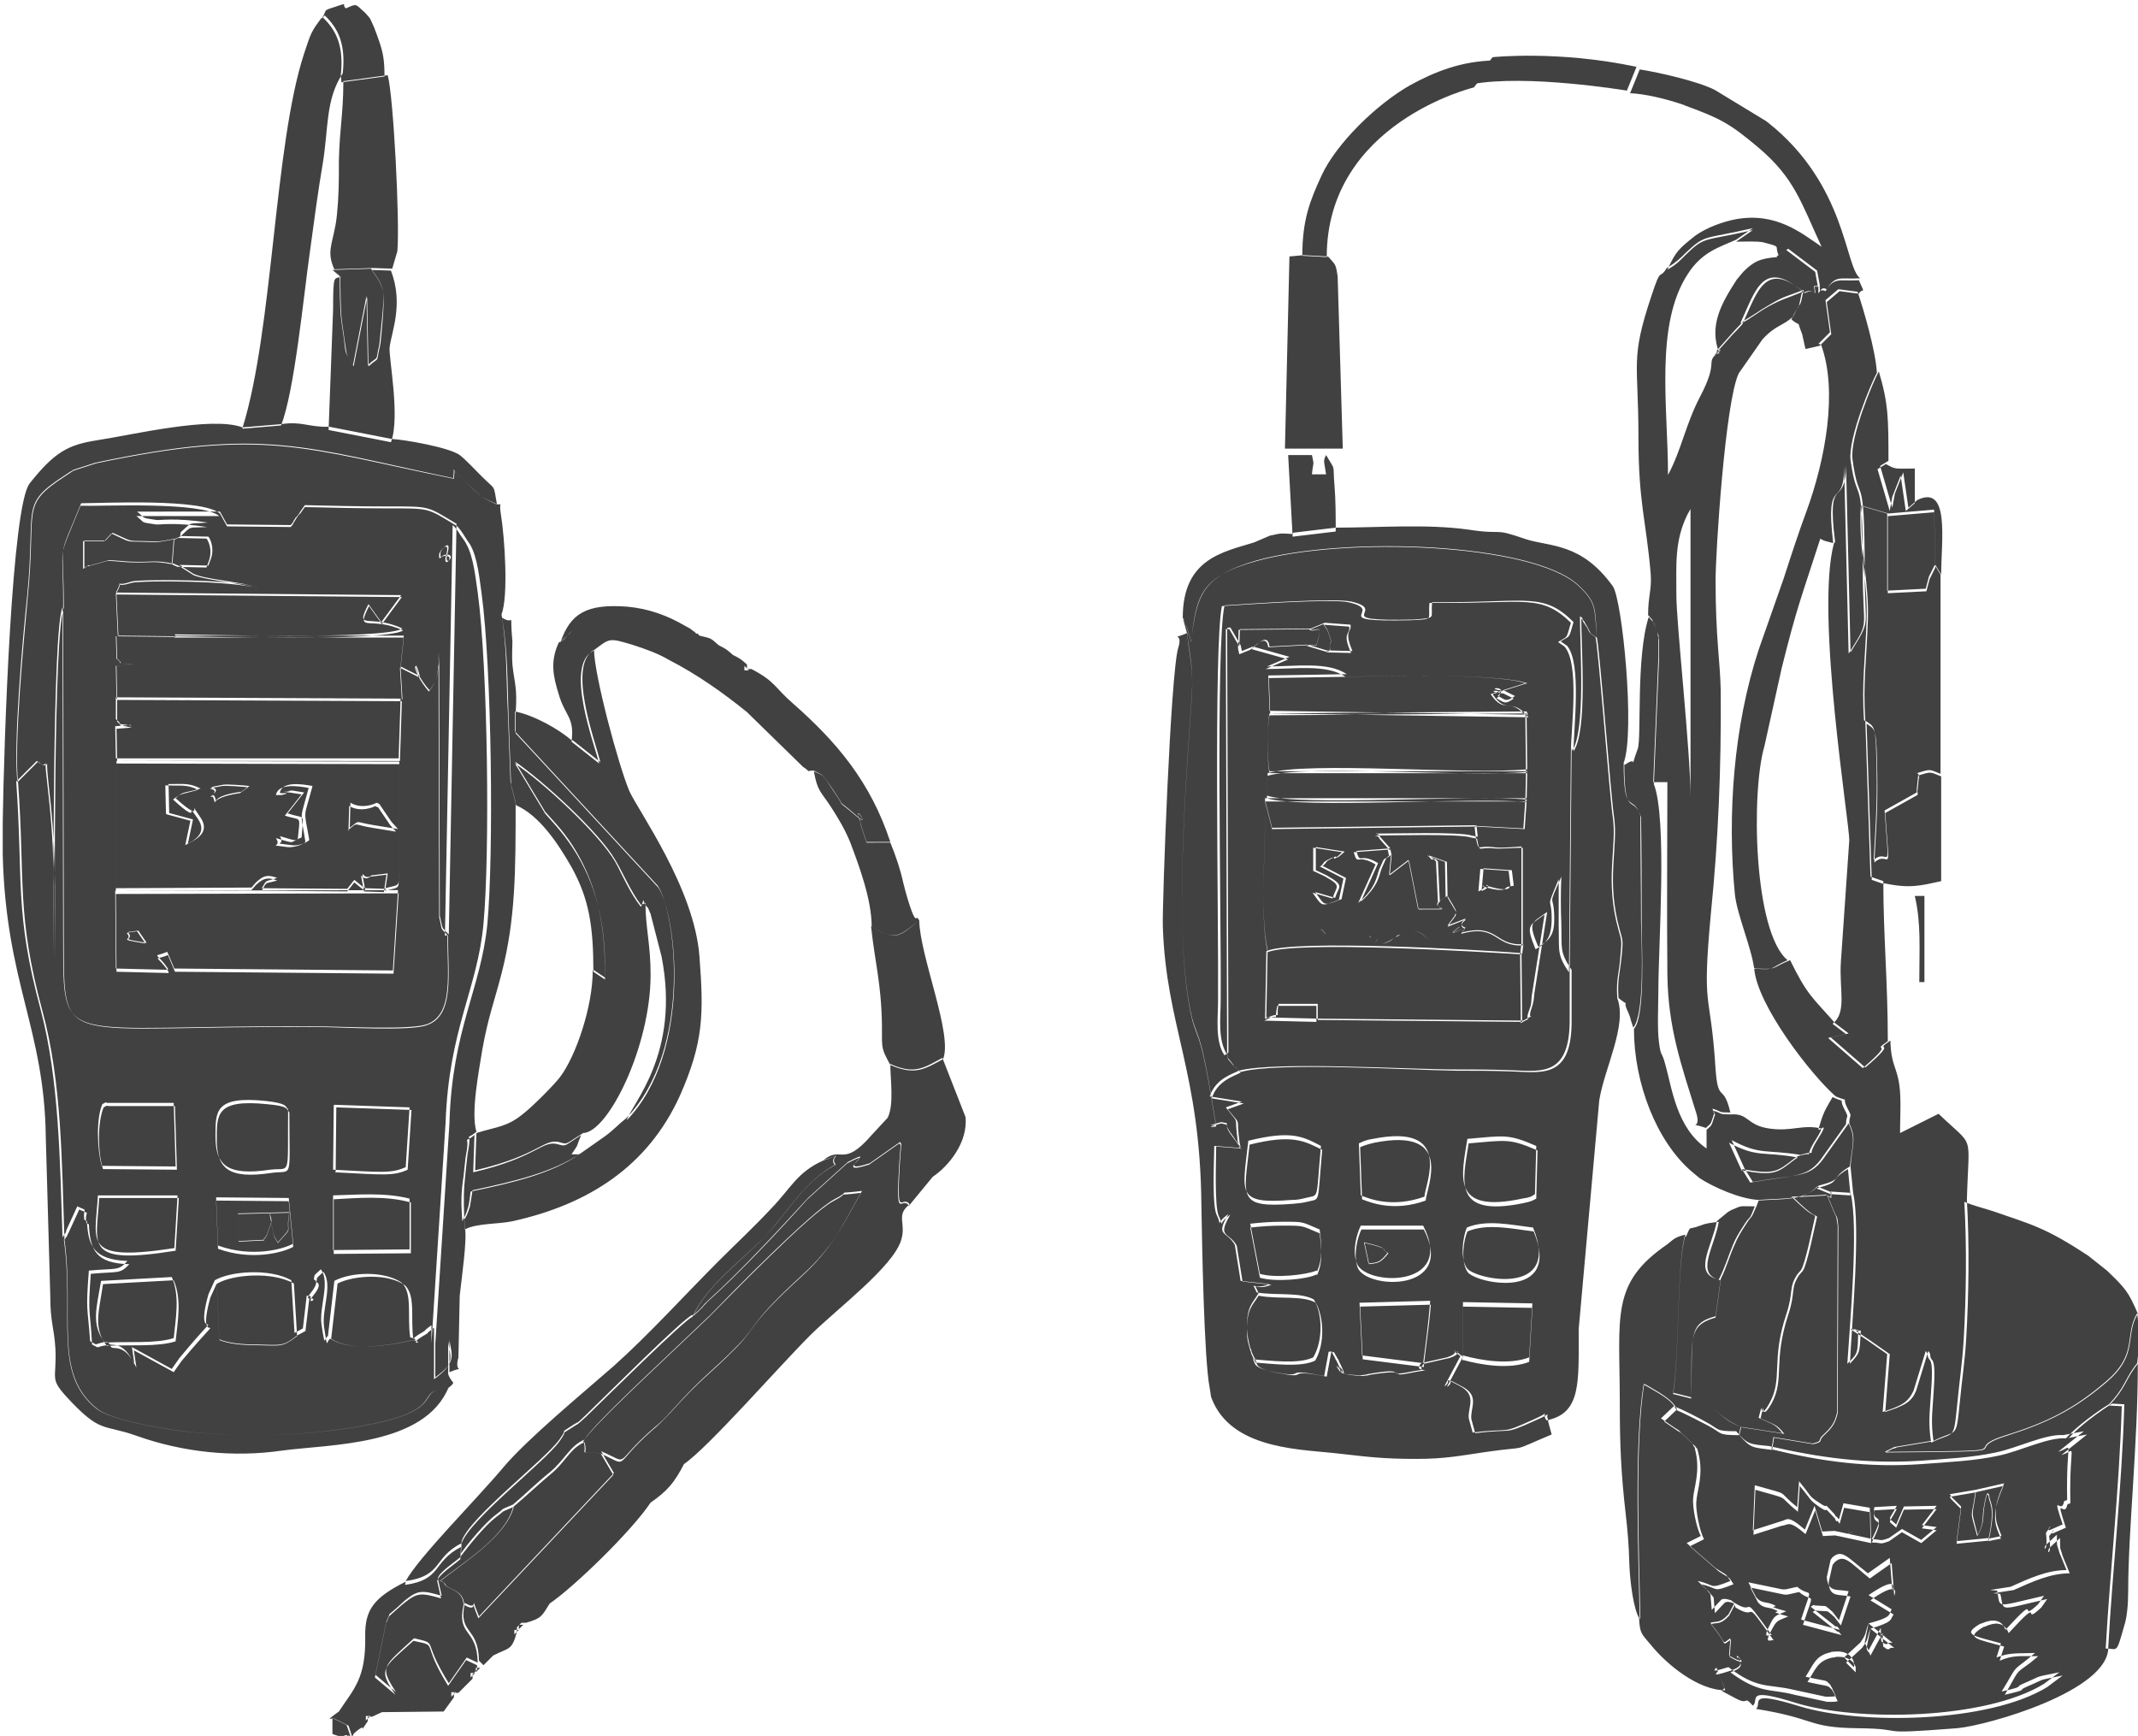 <?xml version="1.0" encoding="UTF-8"?>
<!DOCTYPE svg PUBLIC "-//W3C//DTD SVG 1.1//EN" "http://www.w3.org/Graphics/SVG/1.1/DTD/svg11.dtd">
<!-- Creator: CorelDRAW -->
<svg xmlns="http://www.w3.org/2000/svg" xml:space="preserve" width="1.856in" height="1.507in" style="shape-rendering:geometricPrecision; text-rendering:geometricPrecision; image-rendering:optimizeQuality; fill-rule:evenodd; clip-rule:evenodd"
viewBox="0 0 3.326 2.701"
 xmlns:xlink="http://www.w3.org/1999/xlink">
 <defs>
  <style type="text/css">
   <![CDATA[
    .fil0 {fill:#414141}
   ]]>
  </style>
 </defs>
 <g id="Layer_x0020_1">
  <g id="_462271544">
   <path id="_465170568" class="fil0" d="M0.163 2.089c-0.022,-0.028 -0.013,-0.054 -0.006,-0.096l0.11 -0.006c0.013,0.03 0.006,0.065 0.003,0.095 -0.028,0.009 -0.07,0.005 -0.106,0.007zm0.354 -0.229c0.038,-0.001 0.081,-0.005 0.12,0.005l-0 0.079 -0.119 0.001 -0 -0.085zm-0.178 0.078l-0.003 -0.075 0.113 0.001 0.007 0.071c-0.016,0.009 -0.065,0.022 -0.117,0.003zm-0.187 -0.078l0.124 -0 -0.005 0.082c-0.144,0.022 -0.123,-0.009 -0.119,-0.081zm0.296 -0.134c-0.001,0.109 0.005,0.09 -0.028,0.094 -0.067,0.01 -0.085,-0.007 -0.085,-0.052 -4.93845e-005,-0.039 -0.001,-0.063 0.078,-0.055 0.034,0.004 0.03,0.008 0.035,0.013zm0.072 -0.007l0.117 0.004 -0.006 0.093c-0.022,0.01 -0.037,0.008 -0.113,0.004l0.001 -0.1zm-0.361 -0.001c0.002,-0.001 0.006,-0.004 0.007,-0.002l0.104 0 0.003 0.099 -0.115 -0.001c-0.007,-0.025 -0.009,-0.073 0.001,-0.096zm0.537 -0.263c-0.001,0.057 0.011,0.124 -0.033,0.139 -0.027,0.009 -0.134,0.003 -0.169,0.003 -0.407,-0.003 -0.395,0.039 -0.396,-0.135l-0.001 -0.517c-0.016,0.036 -0.014,0.467 -0.014,0.547 0,-0.127 0.003,-0.163 -0.01,-0.276 -0.007,-0.055 0.006,-0.012 -0.016,-0.032l-0.032 0.032c0.011,0.155 -0.003,0.203 0.038,0.355 0.029,0.11 0.03,0.237 0.034,0.354 0.002,-0.001 0.003,-0.007 0.003,-0.005 0.001,0.001 0.003,-0.004 0.003,-0.006l0.017 -0.037c0.019,0.009 0.008,-0 0.011,0.021l0.004 0.002c0.002,0.038 0.01,0.06 0.063,0.062 -0.014,0.016 -0.017,0.011 -0.06,0.015 -0.005,0.066 -0.002,0.054 0.002,0.11 0.014,0.007 0.003,0.005 0.023,0.001 0.002,0.001 0.005,-0.001 0.006,0.002 0.003,0.007 0.021,-0.008 0.04,0.033l-0.004 -0.027 0.062 0.034 0.012 -0.017c0.084,-0.101 0.019,-0.005 0.045,-0.099l0.01 -0.022c0.024,-0.014 0.085,-0.019 0.119,-0l0.005 0.082 0.013 -0.007 0.006 -0.051c0.017,0 -0.007,0.012 0.006,-0.004 0.016,-0.02 0.005,-0.021 0.005,-0.021 0.002,-0.009 -0.002,-0.004 0.011,-0.016 0.015,0.021 -0.003,0.058 0.001,0.086 0.006,0.04 0.004,0.02 0.01,0.018l0.01 -0.086c0.026,-0.014 0.078,-0.016 0.105,0.003 0.017,0.017 0.008,0.051 0.013,0.085 0.021,0.004 -0.009,0.009 0.014,-0.005 0.017,-0.01 0.001,-0.001 0.019,-0.014l4.23295e-005 0.028 0.022 -0.343c0.005,-0.146 0.05,-0.209 0.059,-0.31 0.01,-0.108 0.007,-0.397 -0.009,-0.515 -0.003,-0.019 -0.006,-0.055 -0.018,-0.076 -0,-0.001 -0.007,-0.011 -0.008,-0.012 -0.003,-0.005 -0.009,-0.014 -0.013,-0.017l-0.012 0.639zm1.579 0.655l0.001 -0.084 0.108 0.002 -0.005 0.084c-0.031,0.012 -0.074,0.005 -0.103,-0.003zm-0.061 0.011l-0.095 -0.012 -0.004 -0.082 0.11 -0.003c-0.003,0.038 -0.008,0.074 -0.011,0.097zm0.068 -0.211c0.031,-0.013 0.069,-0.004 0.103,0 0.045,0.109 -0.091,0.081 -0.103,0.063 -0.011,-0.016 -0.006,-0.049 0,-0.063zm-0.165 -0.003l0.097 0c0.051,0.098 -0.09,0.094 -0.103,0.059 -0.008,-0.02 -0,-0.047 0.006,-0.059zm-0.069 0.07c-0.017,0.007 -0.065,0.012 -0.088,0.005l-0.015 -0.078c0.019,-0.002 0.032,-0.003 0.051,-0.003 0.034,-0 0.028,-9.1714e-005 0.057,0.012 0.003,0.025 0.005,0.045 -0.004,0.065zm0.235 -0.205c0.058,-0.005 0.063,-0.008 0.107,0.011l-0.002 0.075c-0.006,0.004 -0.007,0.005 -0.02,0.007 -0.112,0.024 -0.094,-0.036 -0.085,-0.094zm-0.341 0.003c0.068,-0.017 0.086,-0.006 0.113,0.008 -0.008,0.088 -0.002,0.075 -0.024,0.081 -0.008,0.002 -0.013,0.003 -0.021,0.003 -0.088,0.007 -0.077,-0.01 -0.068,-0.092zm0.274 0.087c-0.051,0.018 -0.086,0.003 -0.099,-0.002l-0.003 -0.081c0.005,-0.002 0.009,-0.005 0.022,-0.007 0.126,-0.025 0.081,0.07 0.08,0.09zm0.229 -0.698l-0.003 0.343c-0,0.028 -7.05492e-005,0.055 -0,0.083 -0.001,0.089 -0.049,0.076 -0.097,0.075 -0.027,-0.001 -0.055,-0.001 -0.082,-0.001 -0.073,-0 -0.28,-0.013 -0.336,0.002 -0.009,0.005 -0.036,0.012 -0.045,0.04l0.05 0.008 -0.025 0.009c0.016,0.021 0.016,0.017 0.016,0.028l0.001 0.012c0.003,0.021 -0.001,0.002 0.004,0.023l-0.039 -0.003c0,0.019 -0.004,0.093 0.004,0.108 0.01,0.02 -0.005,0.014 0.018,-0.002 -0.021,0.036 -0.003,0.025 0.01,0.048l0.009 0.056 0.045 0.005c-0.027,0.011 -0.029,-0.008 -0.02,0.013 0.03,0.005 0.068,-0.001 0.089,0.011 0.013,0.021 0.015,0.063 -0.001,0.09 -0.023,0.011 -0.066,0.005 -0.094,0.003 0.005,0.006 -0.004,0.014 0.045,0.022 0.038,0.006 0,-0.009 0.066,0.004l0.007 -0.038c0.007,0.002 0,-0.007 0.01,0.01 0,0.001 0.001,0.003 0.002,0.004 0.022,0.044 -0.011,-0.006 0.005,0.013 0.003,0.004 -0.006,0.008 0.032,0.01l0.008 -0.001c0.001,-0 0.003,-0.001 0.004,-0.001 0.063,-0.011 0.028,0.003 0.058,-0.002 0.056,-0.011 0.009,0.003 0.025,-0.015l0.04 -0.009c0.028,-0.009 -0.002,-0.018 0.021,-0.002l-0.025 0.047c0.014,-0.008 -0.006,-0.016 0.023,-0.001 0.029,0.015 0.013,0.033 0.015,0.051l0.006 0.022c0.063,-0.008 0.041,0.004 0.094,-0.02 0.032,-0.014 0.011,-0.012 0.021,0.001 0.054,-0.011 0.05,-0.058 0.05,-0.142l0.032 -0.356c0.008,-0.05 0.044,-0.117 0.028,-0.159 -0.002,-0.032 0.003,-0.036 0.005,-0.067 0.002,-0.022 0.002,-0.021 -0.003,-0.039 -0.022,-0.078 -0.002,-0.129 -0.009,-0.176 -0.005,-0.033 -0.023,-0.271 -0.027,-0.28 -0.014,-0.009 -0.007,-0.007 -0.016,-0.019 -0.001,-0.001 -0.004,-0.006 -0.004,-0.007 -0,-0.001 -0.002,-0.002 -0.002,-0.003 -0,-0.002 -0.001,-0.003 -0.002,-0.003 -1.41098e-005,0.051 0.009,0.177 -0.012,0.209zm0.506 1.179c-0.014,0.026 -0.014,0.016 -0.001,0.029l0.012 -0.028 0.051 -0.001 -0.023 0.03 0.023 0.003 -0.024 0.02 -0.03 -0.017 -0.02 0.014c-0.016,0.006 -0.011,0.002 -0.027,0.002 0.025,-0.049 -0.001,-0.019 0.004,-0.05l0.035 -0.002zm-0.152 -0.038c0.02,0.024 0.014,0.022 0.031,0.033 0.02,0.014 0.001,-0.007 0.024,0.018 0.001,0.001 0.003,0.006 0.003,0.004 0.001,-0.001 0.002,0.003 0.004,0.004l0.007 -0.025 0.041 0.007 0.001 0.048 -0.051 -0.011c-0.001,-0 -0.004,-0.001 -0.005,-0.001l-0.019 0.001 -0.012 -0.04 -0.015 0.037c-0.028,-0.024 -0.027,-0.015 -0.037,-0.013l-0.044 0.014 0.003 -0.07c0.06,0.017 0.031,0.006 0.066,0.034l0.003 -0.042zm0.296 0.088l-0.051 0.005 0.007 -0.054 -0.016 -0.016c-0,-0.002 -0.001,-0.002 -0.002,-0.003l0.041 -0.007 0.044 -0.01c-0.006,0.013 -0.013,0.029 -0.013,0.044 -0.001,0.017 0.004,0.024 0.009,0.038l-0.02 0.004zm-0.398 0.1c0.039,0.025 0.006,-0.023 0.06,0.052 -0.002,-0.005 -0.019,0.012 -0.001,-0.022 0.006,-0.011 0.01,-0.01 0.023,-0.016 -0.041,-0.011 -0.004,-0.004 -0.022,-0.011 -0.01,-0.004 -0.017,-0.001 -0.025,-0.011l-0.012 -0.023 0.053 0.011c0.001,0 0.004,0 0.005,0l0.018 -0.004c0.022,0.019 0.025,-0.008 0.006,0.051l0.06 0.016c-0.001,-0.002 -0.004,-0.007 -0.006,-0.005l-0.039 -0.031c0.002,-0.001 0.005,-0.004 0.006,-0.002l0.017 0.001c0.002,0.001 0.009,0.007 0.011,0.009l0.01 0.013 0.015 -0.045c-0.017,-0.004 -0.032,0.003 -0.034,-0.022l0.006 -0.027c0.001,-0.001 0.002,-0.003 0.003,-0.004 0.015,-0.013 0.023,-0 0.055,0.025l0.034 -0.024 0.004 0.051c0.009,-0.024 -0.027,-0 -0.037,0.007l0.036 0.022c-0.005,0.009 0.001,0.012 -0.036,0.022l0.037 0.03c-0.002,0.001 -0.007,-0.001 -0.007,0.001 -0.001,0.002 -0.005,0.001 -0.006,-7.76042e-005 -0.005,-0.006 -0.004,0.006 -0.005,-0.024l-0.019 0.035c-0.001,-0.002 -0.003,-0.007 -0.003,-0.006 -0,0.001 -0.002,-0.005 -0.003,-0.006l0.006 -0.03c-0.006,0.015 -0.002,0.015 -0.013,0.03l-0.025 0.023 0.015 0.015c0.001,-0.001 0.001,-0.005 0,-0.004 -9.1714e-005,0.001 0,-0.003 0,-0.004 -4.23295e-005,-9.1714e-005 -0.004,-0.019 -0.031,-0.016 -0.001,0 -0.004,0 -0.005,0.001 -0.024,0.005 -0.027,0.02 -0.039,0.038l0.014 0.003c0.02,0.004 0.017,0.002 0.024,0.009 0.001,0.001 0.002,0.004 0.003,0.005l0.006 0.013c-0.002,0.001 -0.009,0.001 -0.011,0.001 -0.001,0 -0.004,0 -0.005,0l-0.051 -0.011c-0.038,-0.009 -0.055,-0 -0.1,-0.035 -0.035,0.011 -0.017,0.002 -0.019,4.23295e-005 0.001,0.003 0.012,0.03 0.012,0.03 0.003,0.011 -0.019,-0.001 0.019,0.019 0.021,0.011 0.011,-0.006 0.026,0.011 0.011,-0.009 -0.015,-0.03 0.068,-0.004 0.095,0.029 0.294,0.026 0.385,-0.03l0.024 -0.018c-0.043,0.009 -0.022,0.003 -0.057,0.018 -0.014,0.006 0.006,0.003 -0.033,0.012 0.025,-0.04 0.014,-0.03 0.04,-0.05l0.012 -0.01c-0.028,0.001 -0.039,-0.001 -0.06,0.007l0.007 -0.022c-0.043,-0.012 -0.061,-0.013 -0.033,-0.03 0,-0 0.002,-0.001 0.003,-0.001 0.016,-0.007 0.031,-0.007 0.037,0.01 0.058,-0.063 0.017,-0.008 0.051,-0.04l0.009 -0.013c-0.079,0.018 -0.067,0.02 -0.073,-0.008l-0.011 -0.001 0.032 -0.005c0.029,-0.013 0.057,-0.026 0.087,-0.026l-0.011 -0.027c-0.004,-0.015 -0.004,-0.006 -0.004,-0.028l-0.016 0.015c-0.008,0.007 0.003,0.016 -0.001,-0.018 0.018,-0.024 -0.007,0.003 0.01,-0.006l0.016 -0.007c-0.018,-0.054 -0.002,-0.014 0.002,-0.035 0,-0.002 0.003,-0.002 0.005,-0.003 -0.002,-0.1 0.012,-0.083 -0.014,-0.075l0.04 -0.032 -0.032 0.006c-0.028,-0.002 -0.071,0.02 -0.105,0.027 -0.036,0.008 -0.079,0.01 -0.119,0.013 -0.084,0.005 -0.156,-0.005 -0.234,-0.023 -0.03,-0.003 -0.033,-0.002 -0.051,-0.023 -0.034,-0 -0.025,-0.003 -0.048,-0.015 -0.009,-0.005 -0.031,-0.017 -0.049,-0.024l-0.02 0.019 0.022 0.015c0.002,0.001 0.003,0.002 0.005,0.003l0.021 0.02c0.001,0.001 0.002,0.003 0.002,0.003 0,0.001 0.001,0.003 0.002,0.003 0,0.001 0.001,0.003 0.001,0.004 0.009,0.034 -0.002,0.06 -0.003,0.077 -0.001,0.013 0.005,0.045 0.012,0.058l-0.022 0.011 0.045 0.039c0.018,0.012 0.014,0.006 0.023,0.02 -0.035,0.014 -0.022,0.006 -0.051,-3.52746e-005l0.013 0.012c0.001,0.002 0.006,0.007 0.007,0.009l0.002 0.024 0.015 -0.016c0.005,-0.003 0.014,0.001 0.015,0.001zm-2.436 -0.984l-0.081 -0.002 -0.001 -0.121 0.44 -0.001 -0.008 0.125 -0.34 -0.003 -0.011 -0.026c-0.024,0.01 -0.018,-0.002 0.001,0.026zm0.337 -0.126l-0.031 -0.001 -0.016 -0.013 -0.011 0.014 -0.133 -0.001c0.009,-0.015 0.004,-0.009 0.024,-0.016 -0.016,-0.006 -0.022,-0.003 -0.033,0.007l-0.007 0.008 -0.211 0.001 0.001 -0.198 0.44 0.001 -0.001 0.158c-0.001,0.039 0.006,0.032 -0.021,0.039zm-0.394 -0.254c-0.029,-0.005 -0.009,0.002 -0.024,-0.01l0 -0.034 0.443 0.002 -0.003 0.093 -0.44 -4.23295e-005 -0.001 -0.05 0.024 -0.002zm-0.106 -0.183l0.001 0.517c0.001,0.174 -0.012,0.132 0.396,0.135 0.035,0 0.143,0.007 0.169,-0.003 0.044,-0.015 0.032,-0.082 0.033,-0.139 -0.014,-0.015 -0.008,-0.005 -0.014,-0.029l-0.001 -0.412c0.001,0.025 -0.001,0.044 -0.015,0.061 -0.029,-0.034 -0.023,-0.056 -0.015,-0.022l-0.03 -0.015 0.003 0.049 -0.444 -0.001 -0.001 -0.051 0.025 -0.002c-0.034,-0.006 -0.009,0.002 -0.024,-0.009l-0.001 -0.035 0.091 0.002 0 -0.002 -0.088 -0.001 -0.003 -0.065c0.016,-0.027 -0.008,-0.007 0.024,-0.017 0.011,-0.004 0.162,-0.004 0.197,0.009 -0.027,-0.009 -0.08,-0.013 -0.1,-0.021l-0.022 -0.014 -0.009 -0.004c-0.032,-0.006 -0.029,-0.002 -0.065,-0.003 -0.009,-0 -0.03,-0.003 -0.037,-0.002l-0.029 0.008c-0.002,-0.002 -0.005,0.003 -0.008,0.004l0 -0.043 0.033 -0 0.011 -0.012c0.034,0.015 0.021,0.012 0.051,0.013 0.025,0.001 0.018,0.001 0.047,-0.004l0.007 -0.003c0.02,-0.018 0.01,-0.013 0.042,-0.015 -0.053,-0.008 -0.075,-0.003 -0.08,-0.004 -0.025,-0.004 -0.015,-0.001 -0.03,-0.013l0.129 -3.52746e-005c-0.028,-0.023 -0.181,-0.015 -0.216,-0.016 -0.039,0.096 -0.026,0.049 -0.027,0.163zm-0.071 0.271l0.032 -0.032c0.022,0.02 0.01,-0.023 0.016,0.032 0.013,0.113 0.01,0.148 0.01,0.276 0,-0.08 -0.002,-0.511 0.014,-0.547 0,-0.114 -0.012,-0.067 0.027,-0.163 0.034,0 0.188,-0.008 0.216,0.016l0.011 0.02 0.099 0.001c0.007,-0.008 0,-0 0.008,-0.012 0.001,-0.002 0.005,-0.008 0.007,-0.009l0.007 -0.01c0.042,0.001 0.085,0.002 0.127,0.002 0.07,0 0.062,-0.001 0.109,0.027 0.004,0.003 0.01,0.012 0.013,0.017 0.001,0.002 0.008,0.012 0.008,0.012 0.012,0.02 0.015,0.056 0.018,0.076 0.016,0.118 0.019,0.407 0.009,0.515 -0.01,0.101 -0.055,0.164 -0.059,0.31l-0.022 0.343 0 0.052c0.033,-0.024 0.026,-0.033 0.022,-0.058l0 0.05c0.029,-0.012 0.006,0.006 0.014,-0.023l0.002 -0.096c0.003,-0.028 0.012,-0.089 0.008,-0.106l-0.001 -0.015c-0.001,-0.029 -0.001,-0.043 0.002,-0.07 0.001,-0.007 0.003,-0.031 0.004,-0.034 0.007,-0.036 -0.008,-0.013 0.013,-0.03 -0.009,-0.03 0.004,-0.095 0.009,-0.127 0.009,-0.051 0.019,-0.076 0.03,-0.119 0.022,-0.085 0.022,-0.16 0.022,-0.266l-0.008 -0.032 -0.004 -0.107c-0.003,-0.056 -0.001,-0.1 -0.01,-0.154 0.011,-0.028 0.005,-0.12 -0.001,-0.156 -0.004,-0.024 0.005,-0.012 -0.007,-0.016 -0.032,-0.013 -0.031,-0.02 -0.067,-0.052 0,-0.001 0.001,-0.002 0.001,-0.001l-0.001 0.013c-0.231,-0.048 -0.293,-0.08 -0.557,-0.024l-0.034 0.011c-0.001,0.001 -0.003,0.002 -0.005,0.003l-0.009 0.006c-0.071,0.046 -0.044,0.049 -0.058,0.187 -0.007,0.066 -0.022,0.232 -0.015,0.291zm2.581 -0.291c0,-0.048 -0.003,-0.084 0.017,-0.125l0.005 -0.009 0 0.448c0,-0.072 -0.022,-0.269 -0.022,-0.314zm-0.015 -0.509c-0.012,0.02 -0.008,-0.005 -0.024,0.044 -0.033,0.099 -0.02,0.102 -0.02,0.219 -0,0.103 0.012,0.13 0.019,0.212 0.002,0.026 -0.004,0.035 -0.004,0.065 0.009,0.011 0.005,0.003 0.012,0.021 0.008,0.024 -2.11648e-005,-0.007 0.004,0.015 2.11648e-005,0 0,0.029 0,0.03l-0.008 0.194 0.022 0c0,0.099 -0.001,0.2 -0,0.299 0.001,0.084 0.022,0.142 0.045,0.216 0.009,0.029 -0.017,0.012 0.015,0.023 0.007,-0.007 0.007,-0.004 0.011,-0.017 0.004,-0.014 0.003,-0.001 -0.001,-0.013 0.017,0.005 0.007,0.006 0.028,0.006 -0.011,-0.047 -0.019,-0.013 -0.023,-0.067 -0.008,-0.129 -0.022,-0.085 -0.007,-0.246 0.011,-0.109 0.016,-0.221 0.015,-0.344 -0.001,-0.047 -0.008,-0.081 -0.008,-0.171 -7.05492e-006,-0.044 0.015,-0.278 0.036,-0.322l0.037 -0.053c0.021,-0.023 0.033,-0.021 0.048,-0.036 0.014,-0.03 0.009,-0.007 0.016,-0.041 -0.025,0.01 -0.029,0.009 -0.051,0.022 -0.021,0.012 -0.026,0.017 -0.042,0.026 -0.005,0.005 -0.014,0.015 -0.016,0.017 -0.042,0.047 -0.023,0.026 -0.02,0.029 -0.028,0.022 4.93845e-005,0.011 -0.032,0.072 -0.023,0.044 -0.029,0.083 -0.05,0.122 0,-0.105 -0.021,-0.234 0.031,-0.313 0.022,-0.034 0.048,-0.041 0.075,-0.053l0.026 -0.018c-0.078,0.018 -0.073,0.009 -0.104,0.038 -0.009,0.009 -0.014,0.014 -0.028,0.023zm-1.829 2.159l0 0zm0.09 -0.082l0 0zm0.157 -0.157l0 0zm0.052 -0.06l0 0zm0.014 -0.231c-0.013,0.004 -0.135,0.126 -0.165,0.155 -0.019,0.018 -0.007,0.007 -0.025,0.019 -0.019,0.013 -0.001,-0.002 -0.017,0.02 -0.023,0.032 -0.14,0.121 -0.152,0.158l-0.001 0.019c0.011,-0.016 0.038,-0.048 0.054,-0.06 0.019,-0.014 0.002,-0.005 0.027,-0.016 0.019,-0.016 0.037,-0.034 0.057,-0.05 0.024,-0.02 0.031,-0.041 0.054,-0.051 0.015,-0.025 0.123,-0.124 0.156,-0.156l0.039 -0.037c0.033,-0.034 0.158,-0.162 0.194,-0.181 0.031,-0.016 -0.004,-0.007 0.043,-0.013 -0.029,0.052 -0.045,0.087 -0.092,0.13 -0.081,0.074 -0.071,0.079 -0.1,0.109 -0.047,0.048 -0.052,0.045 -0.105,0.104 -0.009,0.01 -0.017,0.018 -0.027,0.026 -0.066,0.057 -0.034,0.057 -0.082,0.036l0.02 0.034 -0.21 0.223c-0.017,-0.042 0.003,-0.005 -0.022,-0.021 -0.011,0.05 0.021,0.035 0.022,0.09l0.007 0.007 0.015 -0.015c0.025,-0.013 0.029,-0.007 0.037,-0.037l0 -0.007 0.007 -0.007 0.007 0c0.025,-0.007 0.025,-0.011 0.037,-0.03 0.037,-0.025 0.127,-0.112 0.157,-0.157 0.026,-0.018 0.037,-0.031 0.052,-0.06 0.038,-0.026 0.147,-0.151 0.196,-0.2 0.04,-0.04 0.13,-0.107 0.142,-0.149 0.008,-0.026 -0.009,-0.038 0.013,-0.055 -0.012,-0.017 -0.021,0.03 -0.015,-0.067l0.002 -0.026c-6.34943e-005,-0.002 -0.001,-0.003 -0.002,-0.004l-0.047 0.033c-0.061,0.02 0.019,-0.029 -0.034,-0.002l-0.062 0.056c-0.044,0.048 -0.107,0.116 -0.155,0.159 -0.011,0.01 -0.006,0.008 -0.023,0.023zm1.253 -0.963c0.021,-0.018 -0.028,-0.012 0.011,-0.008l0.016 0.008c-0.014,0.009 -0.014,0.007 -0.026,0zm-0.421 0.556l-0.002 -0.66c0.002,0 0.006,-0.001 0.006,0.001l0.015 0.026 0.001 -0.027 0.11 -0.001 0.022 -0.009 0.04 0.003c0.002,0.013 -0.011,0.008 0.003,0.041l-0.04 -0.001 -0.03 -0.009 -0.059 0.003c-0.003,-0.024 -0.022,-0 -0.028,0.004l0.057 0.016 -0.035 0.015c0.045,0 0.095,-0.008 0.124,0.012 0.05,-0.001 0.231,-0.006 0.28,0.01l-0.054 0.017c0.022,0.033 0.03,0.003 0.056,0.036l-0.002 -0.005 0.001 0.093 -0 -0.003 -0.001 0.047 -7.76042e-005 -0.002 -0.003 0.043 -0.076 -0.004 0.002 0.018c0.005,0.024 0.002,0.012 0.026,0.015 0.011,0.002 0.034,-0 0.045,-0.001l-0 0.152 -0.002 0.016 0.001 0.107c0.026,-0.016 0.003,0.007 0.013,-0.02 0.004,-0.01 0.003,-0.011 0.004,-0.022l0.02 -0.127c-0.024,0.018 -0.03,0.015 -0.014,0.054 0.021,-0.011 0.024,-0.024 0.025,-0.043 0.001,-0.044 -0.011,-0.013 0.011,-0.066 -0,0.025 -0,0.05 0,0.073 0.001,0.039 -0.003,0.044 0.016,0.072l0.003 -0.343c0,-0.036 0.014,-0.137 -0.01,-0.164l-0.01 -0.007c0.016,-0.01 0.012,-0.003 0.02,-0.03 -0.046,-0.045 -0.072,-0.03 -0.197,-0.031l-0.023 7.05492e-005c-0.003,0.027 0.009,0.025 -0.029,0.027 -0.138,0.003 -0.036,-0.014 -0.097,-0.028 -0.026,-0.006 -0.165,0.004 -0.197,0.006 -0.013,0.062 -0.005,0.486 -0.006,0.614 -0,0.027 -0.005,0.063 0.01,0.085zm0.501 0.572c-0.01,-0.013 0.012,-0.015 -0.021,-0.001 -0.053,0.024 -0.031,0.012 -0.094,0.02l-0.006 -0.022c-0.002,-0.018 0.014,-0.036 -0.015,-0.051 -0.029,-0.015 -0.009,-0.007 -0.023,0.001l0.025 -0.047c-0.023,-0.016 0.007,-0.007 -0.021,0.002l-0.04 0.009c-0.017,0.018 0.031,0.004 -0.025,0.015 -0.03,0.006 0.005,-0.008 -0.058,0.002 -0.001,0 -0.003,0.001 -0.004,0.001l-0.008 0.001c-0.038,-0.002 -0.029,-0.006 -0.032,-0.01 -0.017,-0.02 0.017,0.031 -0.005,-0.013 -0,-0.001 -0.001,-0.003 -0.002,-0.004 -0.01,-0.017 -0.003,-0.008 -0.01,-0.01l-0.007 0.038c-0.066,-0.013 -0.028,0.003 -0.066,-0.004 -0.05,-0.008 -0.041,-0.016 -0.045,-0.022 -0,-0.001 -0.002,-0.005 -0.002,-0.004l-0.004 -0.009c-0,-0.002 -0.001,-0.004 -0.002,-0.006 -0.003,-0.012 -0.004,-0.015 -0.005,-0.029 -0.001,-0.036 0.009,-0.04 0.018,-0.056 -0.009,-0.021 -0.007,-0.002 0.02,-0.013l-0.045 -0.005 -0.009 -0.056c-0.013,-0.022 -0.031,-0.012 -0.01,-0.048 -0.023,0.016 -0.008,0.022 -0.018,0.002 -0.007,-0.015 -0.004,-0.088 -0.004,-0.108l0.039 0.003c-0.006,-0.01 -0.011,-0.016 -0.012,-0.018 -0,-0.001 -0.002,-0.002 -0.002,-0.003 -0.019,-0.024 0.002,-0.016 -0.017,-0.02 -0.001,-0 0.011,-0.003 -0.004,0.001 -0.026,0.007 -0.003,0.002 -0.004,0.004 -0.007,-0.038 -0.016,-0.106 -0.028,-0.139 -0.006,-0.017 -0.008,-0.02 -0.012,-0.039 -0.026,-0.13 -0.007,-0.355 0.002,-0.491 0.003,-0.045 -0.004,-0.065 -0.007,-0.097 -0.031,0.013 -0.005,-0.005 -0.014,0.023 -0.012,0.039 -0.025,0.398 -0.024,0.433 0.005,0.156 0.058,0.225 0.06,0.433 0.001,0.058 0.004,0.241 0.013,0.286 0.003,0.017 -0,0.009 0.006,0.023 0.035,0.074 0.141,0.072 0.197,0.079 0.045,0.005 0.067,0.008 0.119,0.008 0.044,2.11648e-005 0.068,-0.005 0.109,-0.011 0.07,-0.01 0.032,0.002 0.101,-0.027l-0.006 -0.022zm0.319 -0.705c0.004,0.058 0.09,0.168 0.127,0.2 0.024,0.01 0.008,-0.002 0.018,0.018 0.009,0.017 0.003,0.008 0.003,0.024 0.012,0.024 0.004,0.036 0.002,0.067l0.004 0.041c0.012,0.054 -0.002,0.203 -0.005,0.266 0.016,-0.018 0.015,-0.015 0.017,-0.052 -0.002,0.004 -0.033,-0.016 0.015,0.016l0.03 0.021 -0.007 0.09 0.017 -0.006c0.014,-0.006 0.024,-0.01 0.031,-0.027l0.019 -0.062c0.001,0.002 0.003,0.003 0.003,0.007 0.001,0.013 0.01,-0.005 0.005,0.061 -0.002,0.031 -0.004,0.043 -0,0.072 0.037,-0.019 0.035,-0.001 0.041,-0.06 0.003,-0.033 0.008,-0.064 0.01,-0.1 0.004,-0.067 0.005,-0.147 0.001,-0.215 0.003,-0.108 0.013,-0.079 -0.044,-0.134l-0.06 0.03c0,-0.022 0.002,-0.053 -0.001,-0.074 -0.004,-0.03 -0.013,-0.031 -0.014,-0.07 -0.03,0.021 0.017,-0.006 -0.039,0.042l-0.054 -0.047 0.028 -0.006 -0.021 -0.016c-0.036,-0.041 -0.043,-0.043 -0.07,-0.098 -0.028,0.011 -0.019,0.015 -0.052,0.013zm-0.889 -0.545l0.007 0.026c0.003,0.033 0.01,0.053 0.007,0.097 -0.009,0.135 -0.028,0.361 -0.002,0.491 0.004,0.019 0.006,0.022 0.012,0.039 0.012,0.033 0.021,0.101 0.028,0.139 0.001,-0.001 -0.022,0.004 0.004,-0.004 0.015,-0.004 0.003,-0.001 0.004,-0.001 0.019,0.005 -0.001,-0.003 0.017,0.02 0,0.001 0.002,0.002 0.002,0.003 0.001,0.001 0.006,0.007 0.012,0.018 -0.005,-0.021 -0.001,-0.002 -0.004,-0.023l-0.001 -0.012c-0,-0.012 -0,-0.008 -0.016,-0.028l0.025 -0.009 -0.05 -0.008c0.009,-0.028 0.036,-0.035 0.045,-0.04 -0.01,-0.012 -0.005,-0.004 -0.012,-0.012 -0.01,-0.013 -0.006,-0.004 -0.009,-0.016 -0.015,-0.023 -0.01,-0.058 -0.01,-0.085 0.001,-0.128 -0.008,-0.553 0.006,-0.614 0.031,-0.002 0.17,-0.012 0.197,-0.006 0.061,0.014 -0.04,0.031 0.097,0.028 0.038,-0.003 0.026,-0.001 0.029,-0.027l0.023 -7.05492e-005c0.125,4.93845e-005 0.151,-0.015 0.197,0.031 -0.008,0.027 -0.004,0.02 -0.02,0.03l0.01 0.007c0.023,0.027 0.01,0.128 0.01,0.164 0.022,-0.032 0.012,-0.158 0.012,-0.209 0.001,0.001 0.002,0.002 0.002,0.003 0,0.002 0.002,0.003 0.002,0.003 0.001,0.001 0.003,0.006 0.004,0.007 0.008,0.013 0.002,0.01 0.016,0.019 -0.003,-0.046 -0.001,-0.055 -0.029,-0.081 -0.072,-0.066 -0.364,-0.076 -0.5,-0.038 -0.087,0.024 -0.094,0.053 -0.102,0.126l-0.007 -0.023c-0.004,-0.012 -0.002,-0.008 -0.006,-0.014zm0.069 0.679c0.003,0.012 -0,0.003 0.009,0.016 0.006,0.009 0.001,0.001 0.012,0.012 0.056,-0.016 0.263,-0.003 0.336,-0.002 0.027,0 0.055,0 0.082,0.001 0.048,0.001 0.096,0.014 0.097,-0.075 0,-0.028 4.93845e-005,-0.055 0,-0.083 -0.019,-0.028 -0.015,-0.033 -0.016,-0.072 -0.001,-0.023 -0.001,-0.048 -0,-0.073 -0.023,0.053 -0.011,0.022 -0.011,0.066 -0,0.02 -0.004,0.032 -0.025,0.043 -0.016,-0.039 -0.011,-0.036 0.014,-0.054l-0.02 0.127c-0.001,0.011 -0.001,0.012 -0.004,0.022 -0.01,0.027 0.013,0.004 -0.013,0.02l-0.318 -0.003 -0.082 -0.002 0.002 -0.105c-0.013,-0.058 -0.002,-0.17 -0.004,-0.236l0.407 -0 7.76042e-005 0.002c-0.084,-0.008 -0.353,0.011 -0.404,-0.006l0.001 -0.035c0.063,-0.019 0.312,0.003 0.404,-0.006l0 0.003 -0.401 -0c-0.004,-0.017 -0.004,-0.075 -7.05492e-006,-0.09l0.4 -0.003 0.002 0.005 -0.402 -0.006 -0.002 -0.055 0.122 -0.002c-0.029,-0.02 -0.079,-0.012 -0.124,-0.012l0.035 -0.015 -0.057 -0.016 -0.017 0.007 -0.002 -0.009 -0.015 -0.026c-0.001,-0.003 -0.004,-0.001 -0.006,-0.001l0.002 0.66zm-1.81 0.288c0.017,0.12 -0.018,0.209 0.051,0.264 0.024,0.019 0.114,0.033 0.144,0.036 0.073,0.007 0.152,0.007 0.228,-0.003 0.192,-0.026 0.112,-0.061 0.175,-0.065 0.014,-0.012 0.006,-0.005 3.52746e-005,-0.022l0 -0.05c0.004,0.025 0.011,0.034 -0.022,0.058l0 -0.052 -4.23295e-005 -0.028c-0.018,0.013 -0.002,0.004 -0.019,0.014 -0.023,0.014 0.007,0.009 -0.014,0.005 -0.041,0.01 -0.1,0.017 -0.128,-0.002 -0.007,0.002 -0.004,0.022 -0.01,-0.018 -0.004,-0.028 0.014,-0.065 -0.001,-0.086 -0.013,0.012 -0.009,0.007 -0.011,0.016 -1.41098e-005,8.46591e-005 0.011,0.002 -0.005,0.021 -0.013,0.016 0.011,0.004 -0.006,0.004l-0.006 0.051 -0.013 0.007c-0.022,0.017 -0.023,0.015 -0.063,0.014 -0.023,-0 -0.043,-0.002 -0.058,-0.008l-0.004 -0.087 -0.01 0.022c-0.026,0.094 0.039,-0.001 -0.045,0.099l-0.012 0.017 -0.062 -0.034 0.004 0.027c-0.019,-0.041 -0.037,-0.026 -0.04,-0.033 -0.001,-0.002 -0.004,-0.001 -0.006,-0.002 -0.02,0.003 -0.009,0.006 -0.023,-0.001 -0.003,-0.057 -0.007,-0.044 -0.002,-0.11 0.043,-0.004 0.045,0.001 0.06,-0.015 -0.053,-0.001 -0.061,-0.023 -0.063,-0.062l-0.004 -0.002c-0.003,-0.022 0.009,-0.012 -0.011,-0.021l-0.017 0.037c-0.001,0.001 -0.003,0.007 -0.003,0.006 -0.001,-0.001 -0.002,0.004 -0.003,0.005zm0.511 -0.648c0.001,0.001 0.008,0.009 0.009,0.01l-0.037 -0.006c-0.032,-0.005 -0.021,-0.009 -0.038,0.004l0.001 -0.039c0.018,0.011 0.039,0.001 0.039,0.001 0.001,-0.002 0.004,0 0.006,0.001l0.019 0.028zm-0.349 -0.06c0.025,0 0.033,-0.002 0.051,0.007 -0.029,0.008 -0.027,0.004 -0.039,0.015 0.051,0.046 0.014,-0.007 0.038,0.029 0.017,0.024 -0.006,0.035 -0.019,0.042l0.008 -0.038 -0.037 -0.01 -0.001 -0.044zm0.186 0.046l0.026 -0.033 -0.019 -0.003c-0.038,0.005 0.014,-0.002 -0.012,0.004l-0.007 -0c0.003,-0.019 0.035,-0.014 0.051,-0.011 -0.014,0.053 -0.014,0.033 -0.005,0.084 -0.005,0.005 -0.019,0.01 -0.028,0.008 -0.035,-0.005 -0.007,0.002 -0.018,-0.014 0.031,0.009 0.021,0.007 0.034,0.002 0.003,-0.04 0.006,-0.028 -0.02,-0.037zm-0.118 -0.028c0.023,-0.018 -0.024,-0.009 0.018,-0.017 0.007,-0.001 0.033,0.001 0.041,0.002l-0.013 0.009c-0.055,0.007 -0.033,0.024 -0.042,0.006 -0.001,-0.001 -0.003,0 -0.004,0zm0.239 0.147c-0.008,-0.047 -0.005,-0.011 0.01,-0.023l0.025 -0.003 -0.004 0.027c0.027,-0.007 0.02,0 0.021,-0.039l0.001 -0.158 -0.44 -0.001 -0.001 0.198 0.211 -0.001 0.007 -0.008c0.011,-0.01 0.017,-0.013 0.033,-0.007 -0.02,0.006 -0.015,0 -0.024,0.016l0.133 0.001 0.011 -0.014 0.016 0.013zm2.437 0.858l-0.054 0.009c-0.002,0.001 -0.004,0.002 -0.006,0.002l-0.012 0.006c0.235,-0.002 0.109,-0.001 0.189,-0.026 0.063,-0.02 0.106,-0.041 0.156,-0.084 0.05,-0.043 0.027,-0.071 0.048,-0.106 -0.015,-0.035 -0.02,-0.04 -0.048,-0.067l-0.029 -0.023c-0.068,-0.045 -0.09,-0.049 -0.147,-0.069 -0.015,-0.005 -0.032,-0.009 -0.046,-0.015 0.004,0.068 0.003,0.147 -0.001,0.215 -0.002,0.035 -0.007,0.067 -0.01,0.1 -0.006,0.059 -0.004,0.041 -0.041,0.06zm-2.307 -0.083c-0.063,0.003 0.017,0.039 -0.175,0.065 -0.076,0.01 -0.156,0.01 -0.228,0.003 -0.03,-0.003 -0.121,-0.017 -0.144,-0.036 -0.069,-0.055 -0.035,-0.143 -0.051,-0.264 -0.004,-0.117 -0.004,-0.244 -0.034,-0.354 -0.041,-0.152 -0.027,-0.201 -0.038,-0.355 -0.007,-0.059 0.009,-0.225 0.015,-0.291 0.014,-0.138 -0.013,-0.141 0.058,-0.187l0.009 -0.006c0.001,-0.001 0.003,-0.002 0.005,-0.003l0.034 -0.011c0.264,-0.056 0.325,-0.023 0.557,0.024l0.001 -0.013c-1.41098e-005,-0.001 -0.001,0.001 -0.001,0.001 0.036,0.032 0.036,0.039 0.067,0.052 -0.006,-0.033 -0.001,-0.021 -0.024,-0.044 -0.008,-0.008 -0.026,-0.027 -0.034,-0.033 -0.017,-0.012 -0.086,-0.024 -0.106,-0.025l-0.097 -0.019c-0.033,0.001 -0.042,-0.009 -0.075,-0.004l-0.06 0.005c-0.048,-0.018 -0.173,0.012 -0.226,0.02 -0.045,0.007 -0.066,0.018 -0.105,0.067 -0.028,0.035 -0.04,0.4 -0.042,0.526l0 0.052c0.005,0.2 0.065,0.27 0.067,0.44l0.007 0.247c-3.52746e-005,0.041 0.006,0.048 0.008,0.082 0.002,0.047 -0.009,0.045 0.016,0.073 0.055,0.06 0.057,0.043 0.11,0.062 0.073,0.026 0.152,0.034 0.227,0.023 0.075,-0.01 0.222,-0.007 0.259,-0.099zm-0.013 -1.299c0,-0.006 0.018,-0.025 0.011,-0 -0.007,0.026 0.017,-0 -0.003,0.002 -0.007,0.001 -0.008,0.009 -0.008,-0.002zm-0.405 -0.027l0.044 0.001c0.002,0.002 0.01,0.017 0.004,0.034l-0.004 0.011 -0.045 -0.001 0.022 0.014c0.02,0.009 0.073,0.012 0.1,0.021 -0.035,-0.013 -0.186,-0.013 -0.197,-0.009 -0.032,0.011 -0.009,-0.01 -0.024,0.017l0.444 0.004 -0.031 0.042 -0.02 -0.028c-0.022,0.043 0.002,0.014 0.053,0.038 -0.029,0.018 -0.322,0.009 -0.354,0.009l0 0.002 0.356 -0 -0.005 0.048 0.03 0.015c-0.008,-0.033 -0.014,-0.011 0.015,0.022 0.014,-0.017 0.015,-0.036 0.015,-0.061l0.001 0.412c0.006,0.024 0.001,0.015 0.014,0.029l0.012 -0.639c-0.047,-0.028 -0.039,-0.027 -0.109,-0.027 -0.042,-0 -0.085,-0.001 -0.127,-0.002l-0.007 0.01c-0.001,0.002 -0.005,0.008 -0.007,0.009 -0.008,0.012 -0.001,0.004 -0.008,0.012l-0.099 -0.001 -0.011 -0.02 -0.129 3.52746e-005c0.015,0.012 0.005,0.009 0.03,0.013 0.005,0.001 0.027,-0.004 0.08,0.004 -0.032,0.003 -0.022,-0.003 -0.042,0.015zm0.609 0.318c-0.019,-0.017 -0.058,-0.039 -0.088,-0.045l0 0.031 0.222 0.24c0.028,0.041 0.055,0.255 -0.049,0.362 -0.014,0.011 -0.018,0.017 -0.033,0.028 -0.014,0.01 -0.023,0.016 -0.037,0.026 -0.044,0.03 -0.103,0.044 -0.169,0.058 -0.001,0.007 -0.003,0.019 -0.004,0.025 -0.004,0.013 -0.006,0.016 -0.009,0.021l0.001 0.015c0.018,-0.01 0.053,-0.008 0.075,-0.013 0.117,-0.026 0.21,-0.085 0.26,-0.196 0.036,-0.082 0.037,-0.125 0.03,-0.216 -0.008,-0.106 -0.095,-0.226 -0.109,-0.257 -0.017,-0.04 -0.055,-0.182 -0.055,-0.22 -0.042,0.024 0.001,0.14 0.01,0.175l-0.043 -0.034zm1.944 -0.616c0.027,0.073 0.006,0.181 -0.022,0.258 -0.013,0.035 -0.025,0.072 -0.036,0.106l-0.039 0.111c-0.039,0.119 -0.049,0.257 -0.037,0.38 0.003,0.031 0.026,0.084 0.03,0.116 0.034,0.003 0.024,-0.001 0.052,-0.013 -0.053,-0.044 -0.057,-0.262 -0.036,-0.333l0.027 -0.122c0.024,-0.096 0.03,-0.108 0.06,-0.201 0.005,0.004 0.013,0.005 0.02,0.007 -0.013,-0.11 0.017,-0.049 0.017,-0.119l0.007 0.291c0.034,-0.054 0.022,-0.032 0.022,-0.127 -2.11648e-005,-0.165 -0.008,-0.096 -0.019,-0.174 -0.004,-0.034 0.032,-0.12 0.041,-0.136 -0.002,-0.034 -0.02,-0.096 -0.03,-0.126l-0.03 -0.004 -0.02 0.017 0.007 0.05 -0.018 0.018zm0.382 1.702l0.032 -0.006 -0.04 0.032c0.026,-0.008 0.012,-0.025 0.014,0.075 -0.001,0.001 -0.004,0 -0.005,0.003 -0.004,0.021 -0.02,-0.02 -0.002,0.035l-0.016 0.007c-0.017,0.009 0.009,-0.017 -0.01,0.006 0.005,0.034 -0.006,0.026 0.001,0.018l0.016 -0.015c0,0.023 -0,0.013 0.004,0.028l0.011 0.027c-0.03,-0 -0.058,0.013 -0.087,0.026l-0.032 0.005 0.011 0.001c0.007,0.028 -0.006,0.026 0.073,0.008l-0.009 0.013c-0.034,0.032 0.007,-0.023 -0.051,0.04 -0.007,-0.018 -0.022,-0.017 -0.037,-0.01 -0.001,0 -0.003,0.001 -0.003,0.001 -0.028,0.017 -0.01,0.018 0.033,0.03l-0.007 0.022c0.021,-0.009 0.032,-0.007 0.06,-0.007l-0.012 0.01c-0.026,0.019 -0.016,0.009 -0.04,0.05 0.039,-0.009 0.019,-0.006 0.033,-0.012 0.035,-0.015 0.014,-0.009 0.057,-0.018l-0.024 0.018c-0.091,0.056 -0.29,0.059 -0.385,0.03 -0.084,-0.026 -0.058,-0.005 -0.068,0.004 0.094,0.015 0.079,0.029 0.157,0.03 0.087,0.001 0.016,0.011 0.156,-0 0.046,-0.004 0.238,-0.058 0.235,-0.127 0.007,-0.125 0.021,-0.245 0.025,-0.377l-0.019 -0.001c-0.018,0.011 -0.051,0.035 -0.067,0.053zm-3.017 -0.787c0.001,-0 0.003,-0.002 0.003,-0.001l0.014 -0.002 0.013 0.019c-0.049,-0.008 -0.017,-0.003 -0.029,-0.016zm0.064 0.061c-0.019,-0.029 -0.025,-0.016 -0.001,-0.026l0.011 0.026 0.34 0.003 0.008 -0.125 -0.44 0.001 0.001 0.121 0.081 0.002zm2.591 -0.666c-0.029,0.11 0.025,0.438 0.024,0.462l-0.013 0.188c-0.003,0.044 0.01,0.079 -0.013,0.097l0.021 0.016 -0.028 0.006 0.054 0.047c0.056,-0.048 0.009,-0.021 0.039,-0.042 0,-0.092 -0.007,-0.164 -0.007,-0.249l-0.02 -0.007 -0.008 -0.243c-0.004,-0.058 0.002,-0.095 0.004,-0.157 0.002,-0.06 -0.014,-0.114 -0.009,-0.177l0.041 0.012 0.071 -0.006 0.002 0.086 0.009 0.015c0,-0.052 0.014,-0.141 -0.037,-0.116l-0.014 0.012 -0.008 -0.055 -0.013 0.033c-4.93845e-005,0 -0.004,0.022 -0.004,0.022l-0.019 -0.065 0.013 -0.008c0,-0.065 -0,-0.089 -0.015,-0.139 -0.009,0.016 -0.045,0.102 -0.041,0.136 0.01,0.078 0.019,0.01 0.019,0.174 7.05492e-006,0.095 0.011,0.073 -0.022,0.127l-0.007 -0.291c-0.001,0.07 -0.031,0.009 -0.017,0.119zm-1.931 0.664c0,0.056 -0.026,0.133 -0.051,0.166 -0.009,0.012 -0.043,0.046 -0.056,0.056 -0.026,0.022 -0.043,0.021 -0.074,0.031l-0.002 0.058c0.103,-0.024 0.107,-0.052 0.134,-0.043 0.01,0.003 0.008,0.001 0.034,-0.015 0.039,-0.001 0.105,-0.135 0.105,-0.246 2.11648e-005,-0.048 -0.008,-0.074 -0.008,-0.112l-0.007 0.003c-0.016,-0.021 -0.029,-0.052 -0.04,-0.07 -0.024,-0.042 -0.112,-0.123 -0.156,-0.153l0.047 0.078c0.017,0.019 0.032,0.034 0.049,0.063 0.032,0.055 0.045,0.115 0.044,0.195l-0.018 -0.012zm1.09 -0.679c-0.017,-0.001 -0.018,-0.002 -0.034,0.002 -0.002,0 -0.004,0.001 -0.006,0.002l-0.021 0.009c-0.048,0.015 -0.111,0.025 -0.111,0.117 0.004,0.006 0.001,0.002 0.006,0.014l0.007 0.023c0.009,-0.072 0.016,-0.101 0.102,-0.126 0.136,-0.038 0.428,-0.028 0.5,0.038 0.028,0.026 0.027,0.035 0.029,0.081 0.004,0.009 0.022,0.247 0.027,0.28 0.007,0.047 -0.013,0.098 0.009,0.176 0.005,0.018 0.005,0.017 0.003,0.039 -0.003,0.032 -0.007,0.036 -0.005,0.067 0.023,0.018 0.003,-0.003 0.015,0.022 0.001,0.002 0.004,0.01 0.004,0.012l0.004 0.012c0.018,-0.022 0.013,-0.128 0.012,-0.166 -0,-0.055 -0.001,-0.11 -0.001,-0.164 -0.012,-0.036 -0.026,0.004 -0.026,-0.082 0.018,-0.048 -0.002,-0.254 -0.017,-0.275 -0.049,-0.068 -0.098,-0.061 -0.135,-0.073 -0.055,-0.019 -0.031,-0.006 -0.09,-0.015 -0.065,-0.009 -0.139,-0.003 -0.206,-0.003l-0.067 0.008zm0.515 0.358c0,0.086 0.014,0.046 0.026,0.082 0.001,0.055 0.001,0.11 0.001,0.164 0,0.038 0.006,0.145 -0.012,0.166 0,0.084 0.035,0.175 0.09,0.222l0.012 0.01c0.021,0.014 0.064,0.033 0.092,0.034 0.039,-0.003 0.072,0.001 0.093,-0.022 0.041,-0.011 0.017,-0.011 0.049,-0.03 0.003,-0.031 0.01,-0.043 -0.002,-0.067l-0.04 0.056c-0.022,0.029 -0.04,0.023 -0.109,0.035l-0.013 -0.021 -0.02 -0.044c0.045,0.024 0.053,0.014 0.107,0.023 0.032,-0.01 0.005,0.01 0.028,-0.026 0.015,-0.024 0.005,-0.015 0.005,-0.015 -0.03,-0.007 -0.046,0.005 -0.081,-0 -0.036,-0.005 -0.032,-0.024 -0.06,-0.022 -0.021,-0 -0.011,-0.001 -0.028,-0.006 0.004,0.012 0.005,-0.001 0.001,0.013 -0.004,0.013 -0.004,0.01 -0.011,0.017l0 0.029c-0.047,-0.032 -0.054,-0.095 -0.064,-0.13 -0.006,-0.023 -0.007,-0.011 -0.01,-0.035 -0.003,-0.021 -0.001,-0.059 -0.001,-0.081 9.87689e-005,-0.072 0.014,-0.266 -0.007,-0.321l0.008 -0.194c4.23295e-005,-0.002 -0,-0.03 -0,-0.03 -0.004,-0.021 0.005,0.009 -0.004,-0.015 -0.006,-0.018 -0.003,-0.01 -0.012,-0.021 -0.02,0.062 -0.011,0.187 -0.017,0.205 -0.015,0.04 0.003,0.008 -0.02,0.025zm0.023 1.329c0.001,0.025 0.005,0.025 0.018,0.041 0.025,0.031 0.074,0.071 0.116,0.071 -0,-0 -0.01,-0.027 -0.012,-0.03 0.002,0.002 -0.015,0.011 0.019,-4.23295e-005 0.002,-0.001 0.022,-0.006 0.015,-0.015 -0.016,-0.024 0.023,0.014 -0.016,-0.009l0.002 -0.027c-0.014,0.01 -0.006,0.009 -0.022,-0.012l-0.009 -0.012c0.009,-0.003 0.014,0.002 0.028,-0.013l0.009 -0.017c-0.001,-0 -0.01,-0.005 -0.015,-0.001l-0.015 0.016 -0.002 -0.024c-0.001,-0.002 -0.006,-0.007 -0.007,-0.009l-0.013 -0.012c0.029,0.006 0.016,0.014 0.051,3.52746e-005 -0.009,-0.014 -0.005,-0.008 -0.023,-0.02l-0.045 -0.039 0.022 -0.011c-0.007,-0.013 -0.013,-0.045 -0.012,-0.058 0.001,-0.018 0.012,-0.043 0.003,-0.077 -0,-0.001 -0.001,-0.003 -0.001,-0.004 -0,-0.001 -0.001,-0.003 -0.002,-0.003 -0,-0.001 -0.002,-0.003 -0.002,-0.003l-0.021 -0.02c-0.001,-0.001 -0.003,-0.002 -0.005,-0.003l-0.022 -0.015 0.02 -0.019c-0.007,-0.016 -0.029,-0.027 -0.051,-0.04 -0.015,0.092 -0.008,0.265 -0.006,0.365zm-0.581 -0.933c0.028,-0.015 0.015,0.008 0.02,-0.023l0.061 -0 6.34943e-005 0.025 0.318 0.003 -0.001 -0.107c-0.064,-0.005 -0.357,-0.022 -0.397,-0.003l-0.002 0.105zm-1.346 -0.545l0.005 -0.048 -0.356 0 -0.091 -0.002 0.001 0.035c0.015,0.012 -0.01,0.003 0.024,0.009l-0.025 0.002 0.001 0.051 0.444 0.001 -0.003 -0.049zm-0.442 0.082c0.014,0.011 -0.005,0.004 0.024,0.01l-0.024 0.002 0.001 0.05 0.44 4.23295e-005 0.003 -0.093 -0.443 -0.002 -0 0.034zm2.722 3.52746e-005c0.011,0.008 0.015,0.005 0.016,0.052 0.002,0.069 -0,0.094 -0.004,0.164 0.024,-0.021 0.025,0.033 0.017,-0.077l0.05 -0.028c0,-0.002 -0,-0.006 -0,-0.005l0.002 -0.019c0,-0.001 0.001,-0.005 0.001,-0.005l-0.003 -0.001c0.023,-0.007 0.019,-0.006 0.037,0.001l0 -0.31 -0.009 -0.015 -0.006 0.012c-0.001,0.002 -0.002,0.004 -0.003,0.006l-0.005 0.019 -0.06 0.003 0 -0.12 -0.041 -0.012c-0.004,0.063 0.011,0.117 0.009,0.177 -0.002,0.061 -0.008,0.099 -0.004,0.157zm-0.167 0.746l-0.003 0.008c-0.011,0.026 -0.005,0.01 -0.018,0.031 -0.006,0.009 -0.012,0.019 -0.016,0.029 -0.01,0.022 -0.012,0.034 -0.022,0.054l-0.008 0.058c-0.045,0.012 -0.035,0.033 -0.038,0.126 0.016,0.011 0.016,0.006 0.035,0.019 0.016,0.011 0.019,0.017 0.042,0.027l0.065 0.01c-0.012,-0.015 -0.014,-0.013 -0.037,-0.024 0.01,-0.039 -0.003,0.013 0.017,-0.023 0.021,-0.038 0.002,-0.066 0.026,-0.138 0.012,-0.036 0.003,-0.04 0.017,-0.062l0.006 -0.007c0.007,-0.011 0.018,-0.067 0.022,-0.084 -0.006,-0.005 -0.004,0.002 -0.037,-0.03l0.053 -0.003c0.011,0.006 0.009,0.008 0.009,-0.004l-0.022 -0.009c-0.021,0.023 -0.054,0.019 -0.093,0.022zm0.106 -0.009l0.01 0.024c0.005,0.013 0.004,0.004 0.007,0.024l-0.001 0.291c-0.004,0.016 -0.008,0.022 -0.022,0.035 -0.009,0.008 0.001,0.009 -0.016,0.013l-0.061 -0.01 -0.003 0.019c0.078,0.019 0.15,0.029 0.234,0.023 0.04,-0.003 0.083,-0.005 0.119,-0.013 0.034,-0.007 0.077,-0.029 0.105,-0.027 0.017,-0.019 0.049,-0.042 0.067,-0.053 0.026,-0.027 0.025,-0.041 0.044,-0.064 0.005,-0.049 0.005,-0.028 0,-0.078 -0.021,0.036 0.002,0.063 -0.048,0.106 -0.05,0.043 -0.092,0.064 -0.156,0.084 -0.08,0.025 0.046,0.024 -0.189,0.026l0.012 -0.006c0.002,-0.001 0.004,-0.002 0.006,-0.002l0.054 -0.009c-0.004,-0.029 -0.002,-0.041 0,-0.072 0.005,-0.066 -0.003,-0.048 -0.005,-0.061 -0,-0.004 -0.002,-0.005 -0.003,-0.007l-0.019 0.062c-0.008,0.017 -0.017,0.021 -0.031,0.027l-0.017 0.006 0.007 -0.09 -0.03 -0.021c-0.049,-0.032 -0.017,-0.012 -0.015,-0.016 -0.001,0.037 -0,0.035 -0.017,0.052 0.004,-0.064 0.018,-0.213 0.005,-0.266l-0.031 -0.002c0,0.012 0.002,0.009 -0.009,0.004zm-2.465 -1.192l0.06 -0.005c0.021,-0.053 0.035,-0.201 0.045,-0.271 0.006,-0.044 0.013,-0.097 0.02,-0.137 0.009,-0.055 0.004,-0.099 0.031,-0.14 0.005,-0.045 -0.007,-0.07 -0.028,-0.09 -0.011,0.012 0.002,-0.006 -0.011,0.012 -0.012,0.016 -0.014,0.027 -0.021,0.047 -0.047,0.143 -0.048,0.429 -0.096,0.583zm1.999 0.536l-0.001 -0.093 -0.4 0.003c-0.004,0.015 -0.004,0.073 7.05492e-006,0.09l0.401 0zm-0.319 0.144l0.037 0.019 -0.007 0.033c-0.029,0.011 -0.025,0.011 -0.041,-0.011l0.031 0.009c0.006,-0.019 0.016,-0.018 -0.013,-0.035l-0.017 -0.008 -0 -0.036 0.045 0.007c-0.021,0.019 -0.006,0.002 -0.019,0.01 -0.014,0.007 -0.006,0.005 -0.016,0.013zm0.222 0.096c-0.021,-0.008 0.031,-0.025 -0.027,-0.003l0.011 -0.015c0,-0.001 0.001,-0.003 0.002,-0.004 0,-0.001 0,-0.003 0,-0.004 -6.34943e-005,-0.002 -0.01,-0.018 -0.013,-0.023l-0.013 0.008c-0.016,0.013 0.036,0.012 -0.033,0.012l-0.015 -0.076 -0.03 0.023 0.003 -0.031c-0.009,0.009 -0.004,-0.003 -0.014,0.02 -0.005,0.012 -0.004,0.027 -0.033,0.053l0.027 -0.06c-0.03,-0.018 -0.027,0.004 -0.034,-0.019l0.053 -0.004 -0.016 -0.018c-0.001,-0.004 -0.004,-0.004 -0.007,-0.005 0.026,3.52746e-005 0.132,-0.003 0.149,0.003l-0.317 -0.011 -0.002 0.147 0.024 0.004c0.002,0.033 -0.006,0.005 0.003,0.009l0.061 -0.001c0.016,0.02 -0.013,-0.02 0.001,0.008 0.006,0.012 -0.005,0.005 0.008,0.009 0.043,0.013 0.034,-0.04 0.063,-0.009 0.001,0.001 0.002,0.003 0.003,0.003l0.006 0.009c0.001,-0.002 0.004,-0.007 0.004,-0.006l0.007 0.007c0.018,-0.007 0.012,-0.006 0.021,-0.011 0.002,-0.002 0.004,-0.003 0.007,-0.004l0.021 -0.007c0.016,0.006 0.014,0.007 0.03,0.021l0.02 -0.014c0.058,-0.033 -0.024,0.015 0.031,-0.011zm-1.371 0.801c0.006,0.021 -0.011,0.014 0.025,0.017 0.049,0.022 0.017,0.021 0.082,-0.036 0.01,-0.008 0.017,-0.016 0.027,-0.026 0.053,-0.059 0.058,-0.056 0.105,-0.104 0.029,-0.03 0.019,-0.035 0.1,-0.109 0.047,-0.043 0.063,-0.078 0.092,-0.13 -0.046,0.006 -0.012,-0.003 -0.043,0.013 -0.036,0.019 -0.16,0.147 -0.194,0.181l-0.039 0.037c-0.033,0.032 -0.141,0.131 -0.156,0.156zm1.791 0.253l-0.009 0.017c-0.014,0.015 -0.019,0.01 -0.028,0.013l0.009 0.012c0.016,0.021 0.007,0.022 0.022,0.012l-0.002 0.027c0.04,0.023 0,-0.015 0.016,0.009 0.006,0.009 -0.013,0.014 -0.015,0.015 0.046,0.034 0.062,0.025 0.1,0.035l0.051 0.011c0.001,4.23295e-005 0.004,-0 0.005,-0 0.001,0 0.008,-0 0.011,-0.001l-0.006 -0.013c-0.001,-0.001 -0.002,-0.004 -0.003,-0.005 -0.007,-0.007 -0.005,-0.005 -0.024,-0.009l-0.014 -0.003c0.012,-0.018 0.015,-0.033 0.039,-0.038 0.001,-0 0.004,-0 0.005,-0.001 0.027,-0.002 0.031,0.016 0.031,0.016 0,0 -9.1714e-005,0.004 0,0.004 9.87689e-005,-0.001 0,0.003 -0,0.004l-0.015 -0.015 0.025 -0.023c0.011,-0.015 0.007,-0.015 0.013,-0.03l-0.006 0.03c0,0.002 0.002,0.007 0.003,0.006 0,-0.001 0.002,0.004 0.003,0.006l0.019 -0.035c0.001,0.03 -0,0.018 0.005,0.024 0.001,0.001 0.005,0.002 0.006,7.76042e-005 0.001,-0.002 0.005,-0.001 0.007,-0.001l-0.037 -0.03c0.037,-0.011 0.03,-0.014 0.036,-0.022l-0.036 -0.022c0.01,-0.008 0.046,-0.031 0.037,-0.007l-0.004 -0.051 -0.034 0.024c-0.032,-0.026 -0.04,-0.039 -0.055,-0.025 -0.001,0.001 -0.002,0.003 -0.003,0.004l-0.006 0.027c0.001,0.024 0.016,0.018 0.034,0.022l-0.015 0.045 -0.01 -0.013c-0.002,-0.002 -0.009,-0.008 -0.011,-0.009l-0.017 -0.001c-0.001,-0.002 -0.004,0.001 -0.006,0.002l0.039 0.031c0.001,-0.002 0.004,0.003 0.006,0.005l-0.06 -0.016c0.019,-0.058 0.016,-0.032 -0.006,-0.051l-0.018 0.004c-0.001,-4.93845e-005 -0.004,-0 -0.005,-0l-0.053 -0.011 0.012 0.023c0.008,0.01 0.016,0.007 0.025,0.011 0.018,0.007 -0.018,-3.52746e-005 0.022,0.011 -0.013,0.006 -0.017,0.005 -0.023,0.016 -0.019,0.033 -0.001,0.017 0.001,0.022 -0.053,-0.075 -0.021,-0.028 -0.06,-0.052zm-1.56 -1.478l0 0zm-0.022 -0.015l0 0zm-0.03 -0.015l0 0zm-0.217 0.01c0.01,-0.005 0.005,-0.003 0.013,-0.011 0.001,-0.001 0.006,-0.006 0.008,-0.007l0.01 -0.006c0.036,-0.015 0.108,0.016 0.125,0.029 0.023,0.018 0.009,-0.002 0.015,0.023 0.043,0.022 0.084,0.051 0.121,0.081l0.087 0.085c0.015,0.01 0.002,0.006 0.017,0.006 0.016,0.009 0.01,0.001 0.03,0.03 0.023,0.034 0.002,0.01 0.034,0.038 0.029,0.026 -0.006,-0.022 0.008,0.01 0,0.001 0.001,0.003 0.001,0.004 0,0.001 0.001,0.003 0.001,0.005l0.008 0.024 0.037 -3.52746e-005c-0.031,-0.094 -0.084,-0.156 -0.151,-0.215 -0.03,-0.026 -0.027,-0.034 -0.065,-0.054l-0.007 0 0 -0.007c-0.009,-0.008 -0.01,-0.009 -0.022,-0.015 -0.009,-0.008 -0.01,-0.009 -0.022,-0.015 -0.013,-0.011 -0.009,-0.01 -0.03,-0.015 -0.001,-0.001 -0.004,-0.005 -0.004,-0.003 -0.001,0.001 -0.003,-0.003 -0.004,-0.003 -0.011,-0.008 -0.003,-0.003 -0.014,-0.009 -0.027,-0.016 -0.057,-0.027 -0.09,-0.03 -0.064,-0.005 -0.089,0.011 -0.104,0.055zm1.839 1.221l-0.003 0.013c0.018,0.021 0.021,0.019 0.051,0.023l0.003 -0.019 0.061 0.01c0.017,-0.004 0.007,-0.004 0.016,-0.013 0.014,-0.013 0.018,-0.019 0.022,-0.035l0.001 -0.291c-0.002,-0.02 -0.002,-0.011 -0.007,-0.024l-0.01 -0.024 -0.053 0.003c0.033,0.032 0.031,0.025 0.037,0.03 -0.004,0.016 -0.015,0.073 -0.022,0.084l-0.006 0.007c-0.014,0.021 -0.005,0.026 -0.017,0.062 -0.024,0.073 -0.005,0.1 -0.026,0.138 -0.02,0.035 -0.008,-0.017 -0.017,0.023 0.024,0.011 0.025,0.009 0.037,0.024l-0.065 -0.01zm-0.158 0.299c-0.002,-0.1 -0.009,-0.273 0.006,-0.365 0.022,0.013 0.045,0.024 0.051,0.04 0.017,0.007 0.039,0.019 0.049,0.024 0.023,0.012 0.014,0.015 0.048,0.015l0.003 -0.013c-0.023,-0.009 -0.026,-0.016 -0.042,-0.027 -0.019,-0.013 -0.019,-0.008 -0.035,-0.019l-0.028 -0.007c0.01,-0.065 0.006,-0.209 0.019,-0.246 -0.017,0.004 -0.019,0.008 -0.028,0.015 -0.089,0.061 -0.074,0.111 -0.074,0.247 -4.23295e-005,0.065 0.002,0.11 0.009,0.171 0.003,0.027 0.005,0.046 0.006,0.083 0.001,0.022 0.006,0.068 0.016,0.082zm-2.278 -1.529c0.033,-0 0.325,0.009 0.354,-0.009 -0.051,-0.024 -0.075,0.006 -0.053,-0.038l0.02 0.028 0.031 -0.042 -0.444 -0.004 0.003 0.065 0.088 0.001zm2.322 -0.571c0.014,-0.008 0.019,-0.014 0.028,-0.023 0.03,-0.029 0.026,-0.02 0.104,-0.038l-0.026 0.018c0.011,0 0.033,-0.001 0.042,0.001 0.03,0.008 0.017,0.004 0.024,0.02l0.015 -0.01 0.045 0.034 0.004 0.022c0.001,0.023 -0.002,-7.05492e-006 0.011,0.007 0.014,-0.023 0.022,-0.015 0.052,-0.017 -0.024,-0.017 -0.021,-0.145 -0.143,-0.242 -0.001,-0.001 -0.003,-0.002 -0.004,-0.003l-0.079 -0.048c-0.025,-0.013 -0.085,-0.027 -0.117,-0.032l-0.015 0.037c0.024,0.001 0.056,0.009 0.08,0.017 0.002,0.001 0.004,0.001 0.005,0.002 0.055,0.02 0.07,0.028 0.114,0.065 0.057,0.048 0.067,0.086 0.099,0.155 -0.032,-0.022 -0.071,-0.054 -0.133,-0.043 -0.021,0.004 -0.046,0.013 -0.064,0.026 -0.025,0.02 -0.03,0.024 -0.043,0.053zm-2.061 -0.293c0,0.057 -0.008,0.085 -0.007,0.146 0,0.028 -0.002,0.06 -0.005,0.077 -0.006,0.033 -0.014,0.044 -0.002,0.07l0.06 -0.002 0.03 0.001 0.008 -0.027c0.004,-0.046 -0.006,-0.241 -0.015,-0.274l-0.067 0.009zm0.918 1.706l0 0zm-0.067 -0.176c0,0.024 0.006,0.062 -0.004,0.083l-0.025 0.027c-0.045,0.052 -0.047,0.016 -0.075,0.039 0.037,-0.012 0.008,-0.006 0.019,0.007 -0.048,0.024 -0.078,0.079 -0.112,0.114 -0.036,0.037 -0.089,0.075 -0.11,0.122 0.017,-0.015 0.013,-0.013 0.023,-0.023 0.048,-0.043 0.111,-0.11 0.155,-0.159l0.062 -0.056c0.053,-0.027 -0.028,0.022 0.034,0.002l0.047 -0.033c0.001,0.001 0.002,0.002 0.002,0.004l-0.002 0.026c-0.006,0.097 0.003,0.05 0.015,0.067l0.037 -0.045c0.024,-0.016 0.055,-0.053 0.051,-0.093l-0.036 -0.092c-0.028,0.015 -0.043,0.027 -0.082,0.009zm-0.754 0.804c0.058,-0.008 0.042,-0.036 0.087,-0.059 0.013,-0.037 0.129,-0.126 0.152,-0.158 0.016,-0.022 -0.001,-0.008 0.017,-0.02 0.018,-0.012 0.005,-0.001 0.025,-0.019 0.03,-0.029 0.153,-0.151 0.165,-0.155 0.021,-0.047 0.074,-0.086 0.11,-0.122 0.035,-0.035 0.064,-0.09 0.112,-0.114 -0.012,-0.013 0.018,-0.02 -0.019,-0.007 -0.04,0.018 -0.05,0.043 -0.08,0.074 -0.028,0.03 -0.053,0.053 -0.082,0.082 -0.053,0.053 -0.109,0.115 -0.164,0.164 -0.048,0.042 -0.134,0.113 -0.171,0.157 -0.041,0.049 -0.132,0.14 -0.152,0.177zm1.434 -2.061l-0.037 -0.002 -0.022 0.002 -0.007 0.299 0.09 0 -0.008 -0.268c-0.003,-0.021 -0.004,-0.018 -0.014,-0.03zm-1.266 1.946c-0.012,0.046 -0.079,0.087 -0.114,0.115 0.002,0.002 0.005,0.001 0.007,0.004 0.003,0.01 0.029,0.008 0.03,0.033 0.026,0.016 0.005,-0.021 0.022,0.021l0.21 -0.223 -0.02 -0.034c-0.036,-0.003 -0.018,0.004 -0.025,-0.017 -0.023,0.01 -0.029,0.031 -0.054,0.051 -0.019,0.016 -0.038,0.034 -0.057,0.05zm1.579 -1.229c-0.026,-0.032 -0.034,-0.003 -0.056,-0.036l0.054 -0.017c-0.049,-0.016 -0.23,-0.011 -0.28,-0.01l-0.122 0.002 0.002 0.055 0.402 0.006zm-0.073 0.27l0.003 -0.035 0.044 0.003 0.003 0.024c-0.002,0.001 -0.006,0 -0.007,0.003 -0.003,0.006 -0.025,-0 -0.025,-0 -0.027,-0.006 0.007,-0.006 -0.017,0.005zm-0.142 -0.065l0.002 0.01 -0.003 0.031 0.03 -0.023 0.015 0.076c0.069,0 0.017,0.001 0.033,-0.012l-0.003 -0.063c-0.002,-0.001 -0.004,-0.005 -0.005,-0.003 -0.001,0.001 -0.004,-0.003 -0.005,-0.003 -0.001,-0.001 -0.004,-0.002 -0.004,-0.003l0.028 0.01 0.001 0.055c0.002,0.005 0.013,0.021 0.013,0.023 3.52746e-005,0.001 -0,0.003 -0,0.004 -0,0.001 -0.001,0.003 -0.002,0.004l-0.011 0.015c0.058,-0.023 0.006,-0.005 0.027,0.003l-0.006 0.008c0.057,-0.016 0.051,0.02 0.096,0.018l0 -0.152c-0.011,0 -0.034,0.002 -0.045,0.001 -0.024,-0.003 -0.022,0.009 -0.026,-0.015l-0.01 -0.002c-0.018,-0.006 -0.123,-0.003 -0.149,-0.003 0.003,0.001 0.006,0.001 0.007,0.005l0.016 0.018zm-1.36 -0.068c0.036,0.016 0.065,0.059 0.087,0.098 0.026,0.048 0.033,0.089 0.033,0.161l0.018 0.012c0.002,-0.08 -0.011,-0.14 -0.044,-0.195 -0.017,-0.028 -0.032,-0.044 -0.049,-0.063l-0.047 -0.078c0.045,0.03 0.132,0.111 0.156,0.153 0.01,0.018 0.023,0.049 0.04,0.07 0.006,-0.013 0.001,-0.014 0.007,-0.003 0.005,0.008 0.001,-0.003 0.008,0.014l0.017 0.066c0.03,0.152 -0.047,0.23 -0.054,0.255 0.103,-0.107 0.077,-0.321 0.049,-0.362l-0.222 -0.24 -0 -0.031c0.003,-0.041 -0.002,-0.047 -0.005,-0.076 -0.001,-0.013 0,-0.026 -0,-0.036 -0.005,-0.053 0.005,-0.023 -0.016,-0.037 0.009,0.055 0.008,0.098 0.01,0.154l0.004 0.107 0.008 0.032zm-0.276 1.409l0 0zm0.067 0l0 0zm0.037 -0.201c-0.05,0.025 -0.064,0.044 -0.063,0.086 0.001,0.065 -0.018,0.081 -0.041,0.116 -0.025,0.018 -0.01,0.009 -0.007,0.011l0.022 0.011c0.013,0.041 0.004,0.003 -0.007,0.02 0.033,0.003 0.002,0.002 0.019,-0.011 0.022,-0.018 -0.002,0.013 0.018,-0.016l0 -0.007 0.007 0 0.015 -0.007 0.096 -0.001 0.016 -0.022 0 -0.007 0.007 0 0.022 -0.022 0 -0.007 0.007 -0.007 -0 -0.007 -0.017 -0.008 -0.028 0.04c-0.044,-0.071 -0.013,-0.061 -0.054,-0.07 -0.049,0.044 -0.055,0.044 -0.028,0.084l-0.032 -0.027 0.017 -0.083 0.005 -0.012c0,-0 0.022,-0.02 0.024,-0.021 0.02,-0.016 0.026,-0.016 0.057,-0.007l-0.006 -0.027c0.002,-0.01 0.026,-0.025 0.036,-0.034l0.001 -0.019c-0.045,0.023 -0.029,0.051 -0.087,0.059zm1.744 -1.213l0.001 -0.047c-0.093,0.009 -0.341,-0.012 -0.404,0.006l-0.001 0.035c0.051,0.017 0.32,-0.002 0.404,0.006zm-1.02 0.193c0.006,0.057 0.016,0.088 0.017,0.155 2.11648e-005,0.002 -4.93845e-005,0.004 -3.52746e-005,0.005 0,0.031 -0.001,0.03 0.013,0.056 0.039,0.017 0.054,0.006 0.082,-0.009 0.016,-0.037 -0.036,-0.16 -0.037,-0.216 -0.03,0.024 -0.035,0.034 -0.075,0.009zm-0.824 -1.011c-0.011,0.006 -0.013,-0.008 -0.013,0.052l-0.007 0.187 0.097 0.019c0.015,-0.039 -0.004,-0.133 -0.002,-0.148 0.003,-0.024 0.022,-0.067 0.002,-0.119l-0.03 -0.001c0.022,0.03 0.02,0.035 0.017,0.079 -2.11648e-005,0 -0.003,0.038 -0.004,0.039 -0.007,0.03 0.001,0.015 -0.018,0.032l-0.002 -0.108 -0.021 0.108c-0.013,-0.023 -0.01,-0.014 -0.014,-0.04l-0.004 -0.028c-0.003,-0.022 -0.002,-0.047 -0.003,-0.07zm1.765 0.856l0.076 0.004 0.003 -0.043 -0.407 0 0.011 0.043 0.318 -0.004zm-0.269 -0.888l0.037 0.002c0,-0.209 0.229,-0.264 0.229,-0.264l0.032 -0.042c-0.052,0.001 -0.094,0.018 -0.132,0.039 -0.051,0.029 -0.114,0.09 -0.137,0.14 -0.018,0.039 -0.03,0.069 -0.03,0.125zm0.903 0.976c0.041,0.009 0.058,0.004 0.09,-0.003l0 -0.163c-0.018,-0.007 -0.014,-0.008 -0.037,-0.001l0.003 0.001c7.76042e-005,0 -0.001,0.004 -0.001,0.005l-0.002 0.019c-2.11648e-005,-0.001 0.001,0.004 0,0.005l-0.05 0.028c0.008,0.11 0.007,0.055 -0.017,0.077 0.004,-0.071 0.006,-0.095 0.004,-0.164 -0.001,-0.047 -0.005,-0.044 -0.016,-0.052l0.008 0.243 0.02 0.007zm-2.213 1.048c-0.01,0.009 -0.034,0.024 -0.036,0.034l0.006 0.027c-0.031,-0.009 -0.037,-0.009 -0.057,0.007 -0.001,0.001 -0.023,0.021 -0.024,0.021l-0.005 0.012 -0.017 0.083 0.032 0.027c-0.026,-0.04 -0.021,-0.039 0.028,-0.084 0.04,0.01 0.01,-0.001 0.054,0.07l0.028 -0.04 0.017 0.008 0 0c-0.001,-0.055 -0.033,-0.04 -0.022,-0.09 -0.001,-0.025 -0.026,-0.023 -0.03,-0.033 -0.001,-0.004 -0.005,-0.003 -0.007,-0.004 0.035,-0.028 0.102,-0.068 0.114,-0.115 -0.025,0.011 -0.008,0.002 -0.027,0.016 -0.016,0.012 -0.042,0.044 -0.054,0.06zm-0.38 -0.424l0.004 0.087c0.015,0.006 0.035,0.008 0.058,0.008 0.04,0.001 0.04,0.003 0.063,-0.014l-0.005 -0.082c-0.034,-0.019 -0.095,-0.014 -0.119,0zm1.634 -0.516c0.04,-0.019 0.332,-0.001 0.397,0.003l0.002 -0.016c-0.045,0.003 -0.039,-0.033 -0.096,-0.018l0.006 -0.008c-0.054,0.027 0.027,-0.022 -0.031,0.011l-0.02 0.014c-0.016,-0.014 -0.013,-0.015 -0.03,-0.021l-0.021 0.007c-0.002,0.002 -0.004,0.003 -0.007,0.004 -0.009,0.005 -0.002,0.005 -0.021,0.011l-0.007 -0.007c-0,-0.002 -0.003,0.004 -0.004,0.006l-0.006 -0.009c-0.001,-0.001 -0.002,-0.003 -0.003,-0.003 -0.029,-0.031 -0.02,0.022 -0.063,0.009 -0.013,-0.004 -0.002,0.003 -0.008,-0.009 -0.014,-0.028 0.014,0.013 -0.001,-0.008l-0.061 0.001c-0.009,-0.004 -0.001,0.024 -0.003,-0.009l-0.024 -0.004 0.002 -0.147 0.317 0.011 0.01 0.002 -0.002 -0.018 -0.318 0.004 -0.011 -0.043c0.002,0.066 -0.009,0.178 0.004,0.236zm-1.456 0.601c0.028,0.019 0.087,0.012 0.128,0.002 -0.005,-0.034 0.004,-0.068 -0.013,-0.085 -0.026,-0.019 -0.079,-0.016 -0.105,-0.003l-0.01 0.086zm-0.348 0.011c0.036,-0.002 0.078,0.002 0.106,-0.007 0.003,-0.03 0.01,-0.065 -0.003,-0.095l-0.11 0.006c-0.006,0.042 -0.016,0.068 0.006,0.096zm-0.006 -0.371c-0.01,0.024 -0.009,0.071 -0.001,0.096l0.115 0.001 -0.003 -0.099 -0.104 -0c-0.001,-0.002 -0.005,0.001 -0.007,0.002zm0.289 0.008c-0.005,-0.006 -0.001,-0.01 -0.035,-0.013 -0.079,-0.008 -0.078,0.016 -0.078,0.055 4.93845e-005,0.045 0.018,0.062 0.085,0.052 0.034,-0.005 0.028,0.015 0.028,-0.094zm0.071 0.093c0.076,0.004 0.091,0.006 0.113,-0.004l0.006 -0.093 -0.117 -0.004 -0.001 0.1zm0.834 -0.383c0.039,0.025 0.045,0.014 0.075,-0.009 -0.001,-0.001 -0.003,-0.005 -0.004,-0.004 -0.004,0.009 -0.018,-0.042 -0.021,-0.055 -0.004,-0.019 -0.012,-0.043 -0.02,-0.062l-0.037 3.52746e-005 -0.008 -0.024c-0,-0.001 -0.001,-0.003 -0.001,-0.005 -0,-0.001 -0.001,-0.003 -0.001,-0.004 -0.014,-0.032 0.021,0.015 -0.008,-0.01 -0.033,-0.028 -0.011,-0.005 -0.034,-0.038 -0.019,-0.029 -0.014,-0.022 -0.03,-0.03 0.006,0.032 0.01,0.03 0.027,0.056 0.012,0.019 0.02,0.032 0.029,0.053 0.014,0.037 0.034,0.09 0.034,0.133zm0.597 0.679c0.028,0.002 0.072,0.008 0.094,-0.003 0.016,-0.027 0.013,-0.069 0.001,-0.09 -0.021,-0.012 -0.059,-0.005 -0.089,-0.011 -0.009,0.015 -0.019,0.02 -0.018,0.056 0,0.014 0.002,0.017 0.005,0.029 0.001,0.002 0.001,0.004 0.002,0.006l0.004 0.009c0,-0.001 0.002,0.002 0.002,0.004zm1.33 0.067l0.019 0.001c-0.004,0.132 -0.018,0.252 -0.025,0.377 0.019,0 0.016,0.01 0.029,-0.036 0.004,-0.012 0.006,-0.032 0.006,-0.054 6.34943e-005,-0.094 0.015,-0.227 0.015,-0.353 -0.019,0.023 -0.018,0.037 -0.044,0.064zm-1.27 -0.314c0.009,-0.001 0.013,-0.001 0.021,-0.003 0.022,-0.006 0.016,0.007 0.024,-0.081 -0.027,-0.013 -0.045,-0.025 -0.113,-0.008 -0.009,0.082 -0.02,0.099 0.068,0.092zm0.61 0.05c-0.013,0.037 -0.009,0.181 -0.019,0.246l0.028 0.007c0.002,-0.093 -0.007,-0.113 0.038,-0.126l0.008 -0.058c-0.041,-0.009 -0.01,-0.05 -0.003,-0.091 -0.014,0.002 -0.019,0.002 -0.029,0.006 -0.021,0.008 -0.013,-0.002 -0.022,0.017zm-2.468 -0.058c-0.004,0.073 -0.025,0.104 0.119,0.081l0.005 -0.082 -0.124 0zm2.131 -0.087c-0.009,0.058 -0.027,0.117 0.085,0.094 0.014,-0.003 0.014,-0.004 0.02,-0.007l0.002 -0.075c-0.044,-0.019 -0.048,-0.016 -0.107,-0.011zm-1.765 0.173l0.119 -0.001 0 -0.079c-0.039,-0.011 -0.082,-0.007 -0.12,-0.005l0 0.085zm1.698 -0.083c0.001,-0.02 0.046,-0.115 -0.08,-0.09 -0.013,0.003 -0.017,0.005 -0.022,0.007l0.003 0.081c0.013,0.005 0.049,0.02 0.099,0.002zm-1.349 -0.868c-0.014,0.03 -0.008,0.054 -0,0.08 0.01,0.035 0.025,0.035 0.02,0.074l0.043 0.034c-0.009,-0.035 -0.053,-0.151 -0.01,-0.175 0.027,-0.02 0.024,-0.021 0.061,-0.01 0.022,0.007 0.041,0.014 0.058,0.024 -0.006,-0.025 0.008,-0.005 -0.015,-0.023 -0.017,-0.013 -0.089,-0.044 -0.125,-0.029l-0.01 0.006c-0.002,0.001 -0.006,0.006 -0.008,0.007 -0.009,0.008 -0.003,0.005 -0.013,0.011zm1.407 1.116c0.029,0.008 0.072,0.015 0.103,0.003l0.005 -0.084 -0.108 -0.002 -0.001 0.084zm-0.061 0.011c0.002,-0.024 0.008,-0.059 0.011,-0.097l-0.11 0.003 0.004 0.082 0.095 0.012zm0.068 -0.211c-0.006,0.013 -0.011,0.046 -0,0.063 0.012,0.018 0.148,0.046 0.103,-0.063 -0.034,-0.004 -0.072,-0.013 -0.103,0zm0.654 -1.113l-0 0.12 0.06 -0.003 0.005 -0.019c0.001,-0.002 0.002,-0.004 0.003,-0.006l0.006 -0.012 -0.002 -0.086 -0.071 0.006zm-0.888 1.181c0.009,-0.02 0.007,-0.04 0.004,-0.065 -0.029,-0.012 -0.023,-0.012 -0.057,-0.012 -0.019,0 -0.032,0.001 -0.051,0.003l0.015 0.078c0.023,0.007 0.072,0.003 0.088,-0.005zm0.716 -1.584c-0.027,0.002 -0.037,0.007 -0.053,0.023l-0.01 0.012c-0.024,0.037 -0.044,0.072 -0.027,0.115 -0.003,-0.003 -0.022,0.018 0.02,-0.029 0.002,-0.002 0.011,-0.011 0.016,-0.017 0.023,-0.05 0.035,-0.1 0.096,-0.049 0.018,-0.009 0.018,0.012 0.015,-0.01l0.006 -4.23295e-005 -0.004 -0.022 -0.045 -0.034 -0.015 0.01zm-0.754 0.435l0.067 -0.008c0,-0.025 0,-0.048 -0.002,-0.073 -0.003,-0.034 0.003,-0.019 -0.013,-0.046 -0.005,0.01 -0.003,0.009 0,0.03l-0.022 0c0.002,-0.022 0.004,-0.011 0,-0.03l-0.037 0 0.007 0.128zm0.112 1.099c0.044,0.01 0.023,0.01 0.037,0.016 -0.013,0.016 -0.016,0.015 -0.03,0.017l-0.007 -0.033zm-0.005 -0.021c-0.006,0.012 -0.013,0.039 -0.006,0.059 0.013,0.035 0.154,0.039 0.103,-0.059l-0.097 -0zm0.758 0.466c-0.001,-0.016 0.019,0.001 0.011,0.003 -0.014,0.003 -0.01,0.01 -0.011,-0.003zm-0.103 -0.016c-0.023,-0.005 -0.017,0.007 -0.019,-0.017 0.025,0.001 0.012,-0.004 0.019,0.017zm0.024 -0.011c-0.035,-0.028 -0.007,-0.017 -0.066,-0.034l-0.003 0.07 0.044 -0.014c0.011,-0.001 0.01,-0.01 0.037,0.013l0.015 -0.037 0.012 0.04 0.019 -0.001c0.001,0 0.003,0.001 0.005,0.001l0.051 0.011 -0.001 -0.048 -0.041 -0.007 -0.007 0.025c-0.001,-0.001 -0.003,-0.006 -0.004,-0.004 -0.001,0.001 -0.003,-0.003 -0.003,-0.004 -0.024,-0.026 -0.005,-0.005 -0.024,-0.018 -0.017,-0.012 -0.011,-0.009 -0.031,-0.033l-0.003 0.042zm-2.228 -2.333l0 0zm-0.03 -0.007l0 0zm-0.037 0.015c0.021,0.02 0.033,0.045 0.028,0.09l0.001 0.011 0.067 -0.009c0,-0.025 -0.002,-0.036 -0.008,-0.054 -0,-0 -0.007,-0.02 -0.008,-0.022 -0.007,-0.015 -0.004,-0.012 -0.014,-0.023 -0.016,-0.014 -0.012,-0.015 -0.03,-0.007 -0.008,-0.006 0.006,-0.01 -0.018,-0.002 -0.019,0.006 -0.011,0.004 -0.019,0.017zm0.026 0.403c0.001,0.023 -0,0.048 0.003,0.07l0.004 0.028c0.003,0.026 0.001,0.017 0.014,0.04l0.021 -0.108 0.002 0.108c0.019,-0.017 0.011,-0.002 0.018,-0.032 0,-0.001 0.004,-0.039 0.004,-0.039 0.004,-0.044 0.006,-0.048 -0.017,-0.079l-0.06 0.002 0.012 0.01zm0.191 1.47c0.003,-0.006 0.005,-0.008 0.009,-0.021 0.002,-0.006 0.003,-0.018 0.004,-0.025 0.067,-0.014 0.126,-0.028 0.169,-0.058l-0.012 0c0.013,-0.019 0.006,-0.009 0.015,-0.03 -0.025,0.016 -0.023,0.018 -0.034,0.015 -0.027,-0.009 -0.031,0.019 -0.134,0.043l0.002 -0.058c-0.021,0.017 -0.006,-0.006 -0.013,0.03 -0.001,0.003 -0.003,0.027 -0.004,0.034 -0.004,0.027 -0.004,0.041 -0.002,0.07zm-0.308 0.029l-0.04 0.002 -0.001 -0.043 0.08 -0.002c-0.007,0.037 0.008,0.018 -0.018,0.047 -0.009,-0.015 -0.005,-0.006 -0.013,-0.046 0.001,0.002 0.004,0.012 0.003,0.014l-0.007 0.02c-0.001,0.002 -0.003,0.005 -0.005,0.007zm-0.072 0.014c0.052,0.019 0.101,0.006 0.117,-0.003l-0.007 -0.071 -0.113 -0.001 0.003 0.075zm-0.071 -1.065l0.003 -0.039c-0.029,0.005 -0.022,0.005 -0.047,0.004 -0.031,-0.001 -0.018,0.002 -0.051,-0.013l-0.011 0.012 -0.033 0 -0 0.043c0.003,-0.001 0.006,-0.006 0.008,-0.004l0.029 -0.008c0.007,-0.001 0.029,0.002 0.037,0.002 0.036,0.001 0.033,-0.003 0.065,0.003zm2.537 -0.424l-0.002 0.002c-0.007,0.034 -0.002,0.011 -0.016,0.041 0.017,0.014 0.007,-0.002 0.016,0.021 0.001,0.001 0.004,0.018 0.006,0.025l0.022 -0.005 0.018 -0.018 -0.007 -0.05 0.02 -0.017 0.03 0.004c0.006,-0.011 0.011,0.004 0,-0.021 -0.03,0.002 -0.038,-0.006 -0.052,0.017 -0.013,-0.007 -0.011,0.016 -0.011,-0.007l-0.006 4.23295e-005c0.003,0.021 0.003,0 -0.015,0.01zm0.025 1.304c0,0.001 0.01,-0.009 -0.005,0.015 -0.023,0.036 0.004,0.016 -0.028,0.026l-0.006 0.004c-0.026,0.02 -0.03,0.025 -0.081,0.016l0.013 0.021c0.068,-0.012 0.087,-0.007 0.109,-0.035l0.04 -0.056c0,-0.016 0.006,-0.007 -0.003,-0.024 -0.01,-0.02 0.006,-0.007 -0.018,-0.018 -0.014,0.024 -0.014,0.024 -0.022,0.05zm-0.159 0.142c-0.008,0.041 -0.038,0.082 0.003,0.091 0.01,-0.02 0.013,-0.032 0.022,-0.054 0.004,-0.01 0.01,-0.02 0.016,-0.029 0.013,-0.021 0.008,-0.005 0.018,-0.031 -0.026,0 -0.018,-0.002 -0.037,0.006 -0.002,0.001 -0.003,0.002 -0.005,0.003l-0.017 0.014zm0.245 0.45c-0.005,0.031 0.021,0.001 -0.004,0.05 0.016,0 0.011,0.004 0.027,-0.002l0.02 -0.014 0.03 0.017 0.024 -0.02 -0.023 -0.003 0.023 -0.03 -0.051 0.001 -0.012 0.028c-0.013,-0.013 -0.013,-0.003 0.001,-0.029l-0.035 0.002zm-0.99 -1.341l0.002 0.009 0.017 -0.007c0.006,-0.004 0.025,-0.027 0.028,-0.004l0.059 -0.003c0.018,-0.004 0.014,0.008 0.019,-0.011 0.006,-0.024 -0.004,-0.009 -0.014,-0.014l-0.11 0.001 -0.001 0.027zm-1.516 0.92c0.002,-0.002 0.004,-0.005 0.005,-0.007l0.007 -0.02c0,-0.002 -0.003,-0.012 -0.003,-0.014 0.008,0.039 0.004,0.031 0.013,0.046 0.026,-0.029 0.012,-0.01 0.018,-0.047l-0.08 0.002 0.001 0.043 0.04 -0.002zm2.684 0.468c0.012,-0.055 0.002,-0.057 0.001,-0.069 -0,-0.003 -0.002,-0.004 -0.003,-0.005 -0.011,0.038 -0.001,0.039 -0.015,0.066 -0.011,-0.045 -0.009,-0.023 -0.003,-0.067l-0.041 0.007c0.001,0.001 0.002,0.002 0.002,0.003l0.016 0.016 -0.007 0.054 0.051 -0.005zm-0.385 -1.894c0.016,-0.008 0.021,-0.014 0.042,-0.026 0.022,-0.012 0.027,-0.012 0.051,-0.022l0.002 -0.002c-0.061,-0.051 -0.073,-0.001 -0.096,0.049zm-2.439 0.336l-0.003 0.039 0.009 0.004 0.045 0.001 0.004 -0.011c0.006,-0.018 -0.002,-0.032 -0.004,-0.034l-0.044 -0.001 -0.007 0.003zm2.44 0.982c0.051,0.009 0.055,0.004 0.081,-0.016l0.006 -0.004c-0.054,-0.01 -0.062,0.001 -0.107,-0.023l0.02 0.044zm0.269 -1.039l0 -0.053c-0.031,0 -0.029,0.002 -0.045,-0.007l-0.013 0.008 0.019 0.065c0,-0.001 0.004,-0.022 0.004,-0.022l0.013 -0.033 0.008 0.055 0.014 -0.012zm-2.72 0.485l0.037 0.01 -0.008 0.038c0.013,-0.007 0.036,-0.018 0.019,-0.042 -0.025,-0.035 0.013,0.018 -0.038,-0.029 0.013,-0.01 0.01,-0.007 0.039,-0.015 -0.018,-0.009 -0.025,-0.006 -0.051,-0.007l0.001 0.044zm2.814 1.056c-0.006,0.044 -0.009,0.022 0.003,0.067 0.014,-0.026 0.004,-0.027 0.015,-0.066 0.001,0.002 0.003,0.002 0.003,0.005 0.001,0.012 0.011,0.014 -0.001,0.069l0.02 -0.004c-0.005,-0.013 -0.01,-0.021 -0.009,-0.038 0.001,-0.015 0.007,-0.03 0.013,-0.044l-0.044 0.01zm-2.532 -1.031c0.017,-0.014 0.007,-0.009 0.038,-0.004l0.037 0.006c-0.002,-0.002 -0.008,-0.009 -0.009,-0.01l-0.019 -0.028c-0.002,-0 -0.005,-0.003 -0.006,-0.001 -2.82197e-005,5.64394e-005 -0.021,0.01 -0.039,-0.001l-0.001 0.039zm-0.11 -0.055l0.007 0c0.026,-0.006 -0.026,0 0.012,-0.004l0.019 0.003 -0.026 0.033c0.026,0.009 0.024,-0.003 0.02,0.037 -0.013,0.005 -0.003,0.007 -0.034,-0.002 0.011,0.016 -0.017,0.009 0.018,0.014 0.009,0.001 0.023,-0.003 0.028,-0.008 -0.008,-0.051 -0.009,-0.031 0.005,-0.084 -0.016,-0.003 -0.047,-0.008 -0.051,0.011zm1.622 0.112c0.01,-0.008 0.002,-0.006 0.016,-0.013 0.014,-0.007 -0.002,0.01 0.019,-0.01l-0.045 -0.007 0 0.036 0.017 0.008c0.029,0.016 0.019,0.015 0.013,0.035l-0.031 -0.009c0.016,0.022 0.012,0.022 0.041,0.011l0.007 -0.033 -0.037 -0.019zm-0.087 0.239l0.082 0.002 -6.34943e-005 -0.025 -0.061 0c-0.006,0.031 0.007,0.008 -0.02,0.023zm0.195 -0.256l-0.002 -0.01 -0.053 0.004c0.007,0.023 0.004,0.001 0.034,0.019l-0.027 0.06c0.029,-0.025 0.028,-0.041 0.033,-0.053 0.01,-0.023 0.005,-0.011 0.014,-0.02zm0.182 0.05c0.001,-0.003 0.005,-0.002 0.007,-0.003l-0.003 -0.024 -0.044 -0.003 -0.003 0.035c0.024,-0.011 -0.009,-0.011 0.017,-0.005 0,5.64394e-005 0.022,0.006 0.025,0zm-0.281 -0.367l0.04 0.001c-0.015,-0.033 -0.001,-0.028 -0.003,-0.041l-0.04 -0.003c0.008,0.011 0.006,0.008 0.012,0.026 -0.007,0.015 0.006,0.011 -0.008,0.017zm0.925 0.513l0.007 0 0 -0.134 -0.015 0c0.01,0.043 0.007,0.081 0.007,0.134zm-0.161 0.321l0.022 0.009 0.031 0.002 -0.004 -0.041c-0.032,0.019 -0.008,0.019 -0.049,0.03zm-0.59 -0.445l0.013 -0.008 -0.001 -0.055 -0.028 -0.01c0.001,0.001 0.004,0.002 0.004,0.003 0.001,0.001 0.004,0.005 0.005,0.003 0.001,-0.001 0.003,0.002 0.005,0.003l0.003 0.063zm-1.67 -0.017l0.031 0.001 0.004 -0.027 -0.025 0.003c-0.015,0.012 -0.018,-0.023 -0.01,0.023zm1.467 -0.382l0.03 0.009c0.014,-0.006 0.001,-0.002 0.008,-0.017 -0.006,-0.018 -0.004,-0.015 -0.012,-0.026l-0.022 0.009c0.01,0.005 0.02,-0.011 0.014,0.014 -0.005,0.019 -0.001,0.006 -0.019,0.011zm0.096 0.961c0.015,-0.002 0.017,-0.001 0.03,-0.017 -0.014,-0.006 0.007,-0.006 -0.037,-0.016l0.007 0.033zm-1.802 -0.726c0.001,4.23295e-005 0.003,-0.001 0.004,-0 0.009,0.019 -0.013,0.002 0.042,-0.006l0.013 -0.009c-0.008,-0.001 -0.034,-0.003 -0.041,-0.002 -0.042,0.008 0.005,-0.001 -0.018,0.017zm0.205 1.464c0.011,-0.016 0.021,0.021 0.007,-0.02l-0.022 -0.011 0 0.025 0.015 0.005zm-0.332 -1.253c-0,-0.001 -0.002,0.001 -0.003,0.001 0.012,0.012 -0.02,0.008 0.029,0.016l-0.013 -0.019 -0.014 0.002zm2.573 0.912c-0.007,-0.021 0.006,-0.016 -0.019,-0.017 0.002,0.024 -0.004,0.012 0.019,0.017zm-0.444 -1.276c0.013,0.007 0.012,0.009 0.026,0l-0.016 -0.008c-0.039,-0.004 0.011,-0.01 -0.011,0.008zm0.547 1.292c0.001,0.013 -0.004,0.006 0.011,0.003 0.008,-0.002 -0.012,-0.019 -0.011,-0.003zm-2.193 -1.516c-0,0.011 0.001,0.003 0.008,0.002 0.02,-0.002 -0.004,0.024 0.003,-0.002 0.007,-0.025 -0.011,-0.006 -0.011,0zm-0.107 1.807l-0.007 0 0 0.007 0.007 -0.007zm0.231 -0.134l-0.007 0 0 0.007 0.007 -0.007zm0.358 -1.493l-0.007 -0.007 0 0.007 0.007 0zm-0.426 1.56l-0.007 0 0 0.007 0.007 -0.007zm-0.03 0.03l-0.007 0 0 0.007 0.007 -0.007zm0.105 -0.105l-0.007 0 0 0.007 0.007 -0.007zm-0.067 0.067l-0.007 0 0 0.007 0.007 -0.007z"/>
   <path id="_462271616" class="fil0" d="M2.322 0.089c0,0 0.102,-0.011 0.224,0.015l-0.015 0.037c0,0 -0.156,-0.026 -0.241,-0.01l0.032 -0.042z"/>
  </g>
 </g>
</svg>
